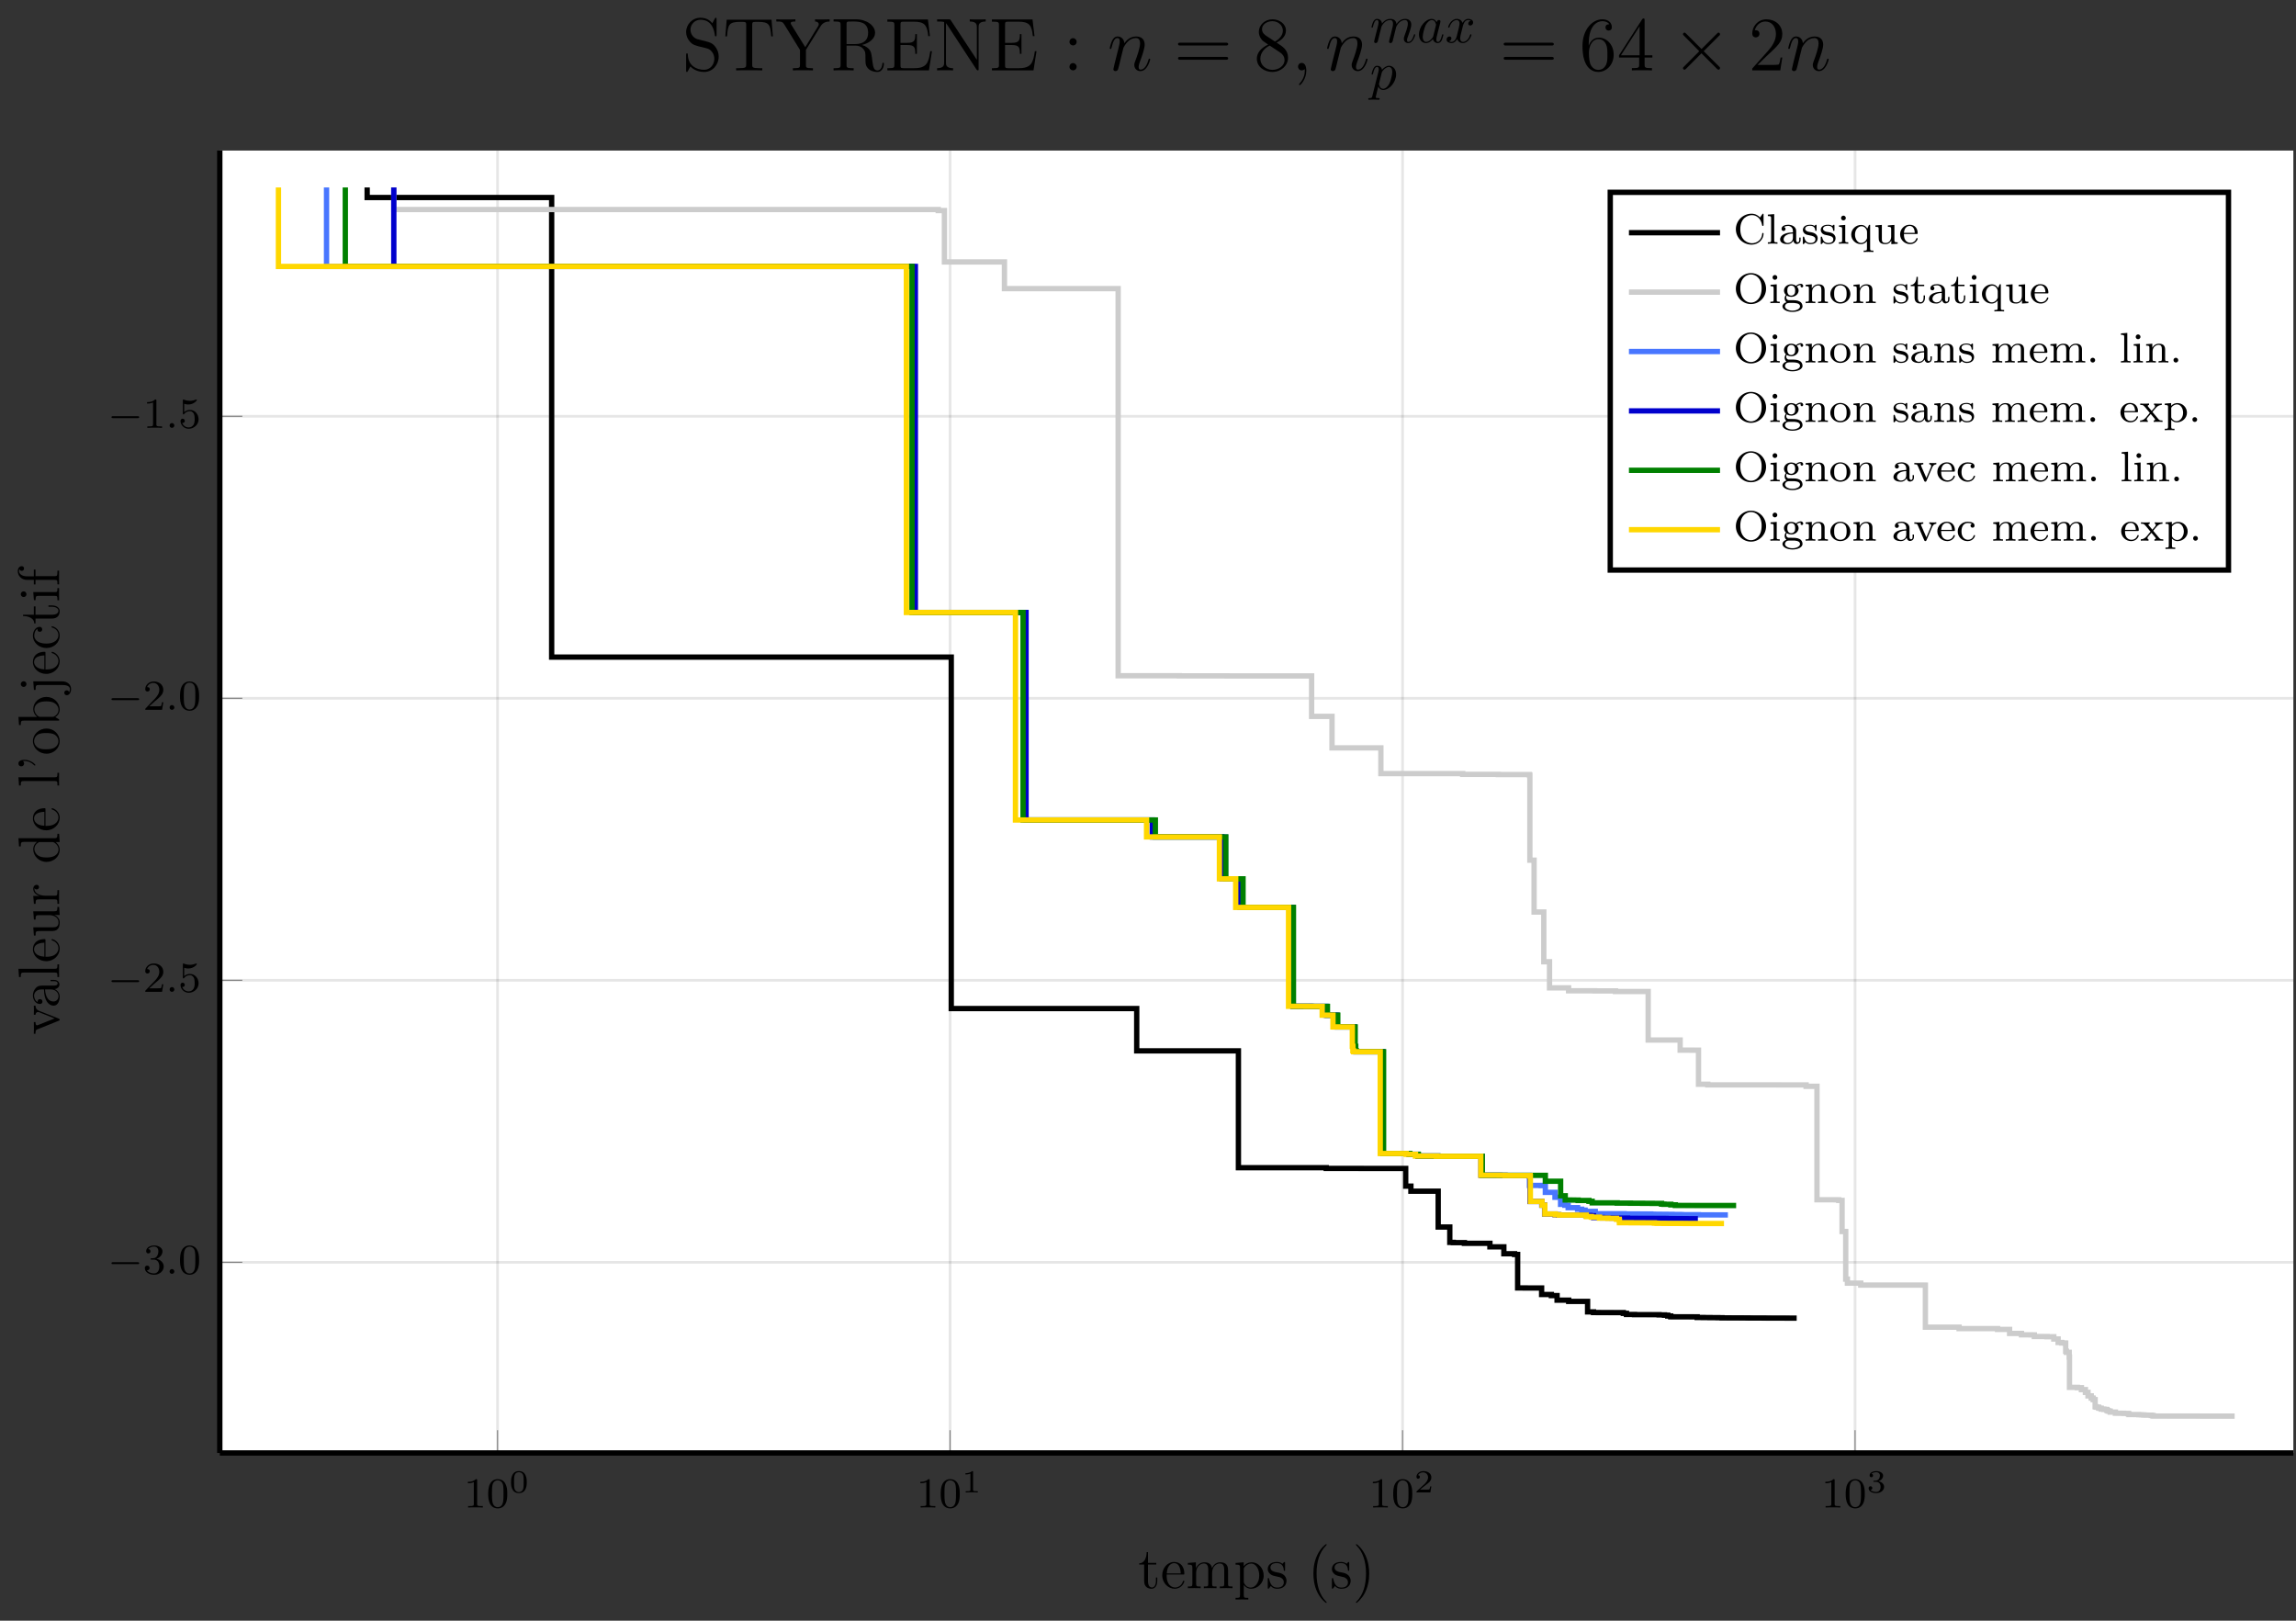 <?xml version="1.0" encoding="UTF-8"?>
<svg xmlns="http://www.w3.org/2000/svg" xmlns:xlink="http://www.w3.org/1999/xlink" width="428.705pt" height="302.606pt" viewBox="0 0 428.705 302.606" version="1.1">
<rect x="0" y="0" width="428.705" height="302.606" fill="#333333" stroke="none"/>
<defs>
<g>
<symbol overflow="visible" id="glyph-1582152674717064-0-0">
<path style="stroke:none;" d=""/>
</symbol>
<symbol overflow="visible" id="glyph-1582152674717064-0-1">
<path style="stroke:none;" d="M 2.5 -5.078 C 2.5 -5.297 2.484 -5.297 2.266 -5.297 C 1.938 -4.984 1.516 -4.797 0.766 -4.797 L 0.766 -4.531 C 0.984 -4.531 1.406 -4.531 1.875 -4.734 L 1.875 -0.656 C 1.875 -0.359 1.844 -0.266 1.094 -0.266 L 0.812 -0.266 L 0.812 0 C 1.141 -0.031 1.828 -0.031 2.188 -0.031 C 2.547 -0.031 3.234 -0.031 3.562 0 L 3.562 -0.266 L 3.281 -0.266 C 2.531 -0.266 2.5 -0.359 2.5 -0.656 Z M 2.5 -5.078 "/>
</symbol>
<symbol overflow="visible" id="glyph-1582152674717064-0-2">
<path style="stroke:none;" d="M 3.891 -2.547 C 3.891 -3.391 3.812 -3.906 3.547 -4.422 C 3.203 -5.125 2.547 -5.297 2.109 -5.297 C 1.109 -5.297 0.734 -4.547 0.625 -4.328 C 0.344 -3.75 0.328 -2.953 0.328 -2.547 C 0.328 -2.016 0.344 -1.219 0.734 -0.578 C 1.094 0.016 1.688 0.172 2.109 0.172 C 2.5 0.172 3.172 0.047 3.578 -0.734 C 3.875 -1.312 3.891 -2.031 3.891 -2.547 Z M 2.109 -0.062 C 1.844 -0.062 1.297 -0.188 1.125 -1.016 C 1.031 -1.469 1.031 -2.219 1.031 -2.641 C 1.031 -3.188 1.031 -3.75 1.125 -4.188 C 1.297 -5 1.906 -5.078 2.109 -5.078 C 2.375 -5.078 2.938 -4.938 3.094 -4.219 C 3.188 -3.781 3.188 -3.172 3.188 -2.641 C 3.188 -2.172 3.188 -1.453 3.094 -1 C 2.922 -0.172 2.375 -0.062 2.109 -0.062 Z M 2.109 -0.062 "/>
</symbol>
<symbol overflow="visible" id="glyph-1582152674717064-0-3">
<path style="stroke:none;" d="M 2.016 -2.656 C 2.641 -2.656 3.047 -2.203 3.047 -1.359 C 3.047 -0.359 2.484 -0.078 2.062 -0.078 C 1.625 -0.078 1.016 -0.234 0.734 -0.656 C 1.031 -0.656 1.234 -0.844 1.234 -1.094 C 1.234 -1.359 1.047 -1.531 0.781 -1.531 C 0.578 -1.531 0.344 -1.406 0.344 -1.078 C 0.344 -0.328 1.156 0.172 2.078 0.172 C 3.125 0.172 3.875 -0.562 3.875 -1.359 C 3.875 -2.031 3.344 -2.625 2.531 -2.812 C 3.156 -3.031 3.641 -3.562 3.641 -4.203 C 3.641 -4.844 2.922 -5.297 2.094 -5.297 C 1.234 -5.297 0.594 -4.844 0.594 -4.234 C 0.594 -3.938 0.781 -3.812 1 -3.812 C 1.25 -3.812 1.406 -3.984 1.406 -4.219 C 1.406 -4.516 1.141 -4.625 0.969 -4.625 C 1.312 -5.062 1.922 -5.094 2.062 -5.094 C 2.266 -5.094 2.875 -5.031 2.875 -4.203 C 2.875 -3.656 2.641 -3.312 2.531 -3.188 C 2.297 -2.938 2.109 -2.922 1.625 -2.891 C 1.469 -2.891 1.406 -2.875 1.406 -2.766 C 1.406 -2.656 1.484 -2.656 1.625 -2.656 Z M 2.016 -2.656 "/>
</symbol>
<symbol overflow="visible" id="glyph-1582152674717064-0-4">
<path style="stroke:none;" d="M 2.25 -1.625 C 2.375 -1.75 2.703 -2.016 2.844 -2.125 C 3.328 -2.578 3.797 -3.016 3.797 -3.734 C 3.797 -4.688 3 -5.297 2.016 -5.297 C 1.047 -5.297 0.422 -4.578 0.422 -3.859 C 0.422 -3.469 0.734 -3.422 0.844 -3.422 C 1.016 -3.422 1.266 -3.531 1.266 -3.844 C 1.266 -4.25 0.859 -4.25 0.766 -4.25 C 1 -4.844 1.531 -5.031 1.922 -5.031 C 2.656 -5.031 3.047 -4.406 3.047 -3.734 C 3.047 -2.906 2.469 -2.297 1.516 -1.344 L 0.516 -0.297 C 0.422 -0.219 0.422 -0.203 0.422 0 L 3.562 0 L 3.797 -1.422 L 3.547 -1.422 C 3.531 -1.266 3.469 -0.875 3.375 -0.719 C 3.328 -0.656 2.719 -0.656 2.594 -0.656 L 1.172 -0.656 Z M 2.25 -1.625 "/>
</symbol>
<symbol overflow="visible" id="glyph-1582152674717064-0-5">
<path style="stroke:none;" d="M 1.109 -4.484 C 1.219 -4.453 1.531 -4.359 1.875 -4.359 C 2.875 -4.359 3.469 -5.062 3.469 -5.188 C 3.469 -5.281 3.422 -5.297 3.375 -5.297 C 3.359 -5.297 3.344 -5.297 3.281 -5.266 C 2.969 -5.141 2.594 -5.047 2.172 -5.047 C 1.703 -5.047 1.312 -5.156 1.062 -5.266 C 0.984 -5.297 0.969 -5.297 0.953 -5.297 C 0.859 -5.297 0.859 -5.219 0.859 -5.062 L 0.859 -2.734 C 0.859 -2.594 0.859 -2.5 0.984 -2.5 C 1.047 -2.5 1.062 -2.531 1.109 -2.594 C 1.203 -2.703 1.5 -3.109 2.188 -3.109 C 2.625 -3.109 2.844 -2.75 2.922 -2.594 C 3.047 -2.312 3.062 -1.938 3.062 -1.641 C 3.062 -1.344 3.062 -0.906 2.844 -0.562 C 2.688 -0.312 2.359 -0.078 1.938 -0.078 C 1.422 -0.078 0.922 -0.391 0.734 -0.922 C 0.75 -0.906 0.812 -0.906 0.812 -0.906 C 1.031 -0.906 1.219 -1.047 1.219 -1.297 C 1.219 -1.594 0.984 -1.703 0.828 -1.703 C 0.672 -1.703 0.422 -1.625 0.422 -1.281 C 0.422 -0.562 1.047 0.172 1.953 0.172 C 2.953 0.172 3.797 -0.609 3.797 -1.594 C 3.797 -2.516 3.125 -3.344 2.188 -3.344 C 1.797 -3.344 1.422 -3.219 1.109 -2.938 Z M 1.109 -4.484 "/>
</symbol>
<symbol overflow="visible" id="glyph-1582152674717064-1-0">
<path style="stroke:none;" d=""/>
</symbol>
<symbol overflow="visible" id="glyph-1582152674717064-1-1">
<path style="stroke:none;" d="M 3.297 -1.906 C 3.297 -2.344 3.297 -3.984 1.828 -3.984 C 0.359 -3.984 0.359 -2.344 0.359 -1.906 C 0.359 -1.484 0.359 0.125 1.828 0.125 C 3.297 0.125 3.297 -1.484 3.297 -1.906 Z M 1.828 -0.062 C 1.578 -0.062 1.172 -0.188 1.016 -0.688 C 0.922 -1.031 0.922 -1.609 0.922 -1.984 C 0.922 -2.391 0.922 -2.844 1.016 -3.172 C 1.156 -3.703 1.609 -3.781 1.828 -3.781 C 2.094 -3.781 2.5 -3.656 2.625 -3.203 C 2.719 -2.891 2.719 -2.453 2.719 -1.984 C 2.719 -1.609 2.719 -1 2.625 -0.672 C 2.453 -0.141 2.016 -0.062 1.828 -0.062 Z M 1.828 -0.062 "/>
</symbol>
<symbol overflow="visible" id="glyph-1582152674717064-1-2">
<path style="stroke:none;" d="M 2.141 -3.797 C 2.141 -3.984 2.125 -3.984 1.938 -3.984 C 1.547 -3.594 0.938 -3.594 0.719 -3.594 L 0.719 -3.359 C 0.875 -3.359 1.281 -3.359 1.641 -3.531 L 1.641 -0.516 C 1.641 -0.312 1.641 -0.234 1.016 -0.234 L 0.766 -0.234 L 0.766 0 C 1.094 -0.031 1.562 -0.031 1.891 -0.031 C 2.219 -0.031 2.688 -0.031 3.016 0 L 3.016 -0.234 L 2.766 -0.234 C 2.141 -0.234 2.141 -0.312 2.141 -0.516 Z M 2.141 -3.797 "/>
</symbol>
<symbol overflow="visible" id="glyph-1582152674717064-1-3">
<path style="stroke:none;" d="M 3.219 -1.125 L 3 -1.125 C 2.984 -1.031 2.922 -0.641 2.844 -0.578 C 2.797 -0.531 2.312 -0.531 2.219 -0.531 L 1.109 -0.531 L 1.875 -1.156 C 2.078 -1.328 2.609 -1.703 2.797 -1.891 C 2.969 -2.062 3.219 -2.375 3.219 -2.797 C 3.219 -3.547 2.547 -3.984 1.734 -3.984 C 0.969 -3.984 0.438 -3.469 0.438 -2.906 C 0.438 -2.609 0.688 -2.562 0.75 -2.562 C 0.906 -2.562 1.078 -2.672 1.078 -2.891 C 1.078 -3.016 1 -3.219 0.734 -3.219 C 0.875 -3.516 1.234 -3.75 1.656 -3.75 C 2.281 -3.75 2.609 -3.281 2.609 -2.797 C 2.609 -2.375 2.328 -1.938 1.922 -1.547 L 0.5 -0.25 C 0.438 -0.188 0.438 -0.188 0.438 0 L 3.031 0 Z M 3.219 -1.125 "/>
</symbol>
<symbol overflow="visible" id="glyph-1582152674717064-1-4">
<path style="stroke:none;" d="M 1.766 -1.984 C 2.266 -1.984 2.609 -1.641 2.609 -1.031 C 2.609 -0.375 2.219 -0.094 1.781 -0.094 C 1.609 -0.094 1 -0.125 0.734 -0.469 C 0.969 -0.5 1.062 -0.656 1.062 -0.812 C 1.062 -1.016 0.922 -1.156 0.719 -1.156 C 0.562 -1.156 0.375 -1.047 0.375 -0.797 C 0.375 -0.203 1.031 0.125 1.797 0.125 C 2.688 0.125 3.266 -0.438 3.266 -1.031 C 3.266 -1.469 2.938 -1.938 2.219 -2.109 C 2.703 -2.266 3.078 -2.656 3.078 -3.141 C 3.078 -3.625 2.516 -3.984 1.797 -3.984 C 1.094 -3.984 0.562 -3.656 0.562 -3.172 C 0.562 -2.906 0.766 -2.844 0.891 -2.844 C 1.047 -2.844 1.203 -2.938 1.203 -3.156 C 1.203 -3.344 1.078 -3.453 0.906 -3.469 C 1.188 -3.781 1.734 -3.781 1.797 -3.781 C 2.094 -3.781 2.484 -3.641 2.484 -3.141 C 2.484 -2.812 2.297 -2.234 1.688 -2.203 C 1.578 -2.203 1.422 -2.188 1.375 -2.188 C 1.312 -2.172 1.25 -2.172 1.25 -2.078 C 1.25 -1.984 1.312 -1.984 1.406 -1.984 Z M 1.766 -1.984 "/>
</symbol>
<symbol overflow="visible" id="glyph-1582152674717064-2-0">
<path style="stroke:none;" d=""/>
</symbol>
<symbol overflow="visible" id="glyph-1582152674717064-2-1">
<path style="stroke:none;" d="M 5.562 -1.812 C 5.703 -1.812 5.875 -1.812 5.875 -1.984 C 5.875 -2.172 5.703 -2.172 5.562 -2.172 L 1 -2.172 C 0.875 -2.172 0.703 -2.172 0.703 -1.984 C 0.703 -1.812 0.875 -1.812 1 -1.812 Z M 5.562 -1.812 "/>
</symbol>
<symbol overflow="visible" id="glyph-1582152674717064-3-0">
<path style="stroke:none;" d=""/>
</symbol>
<symbol overflow="visible" id="glyph-1582152674717064-3-1">
<path style="stroke:none;" d="M 1.625 -0.438 C 1.625 -0.703 1.391 -0.891 1.172 -0.891 C 0.922 -0.891 0.734 -0.672 0.734 -0.453 C 0.734 -0.172 0.953 0 1.172 0 C 1.422 0 1.625 -0.203 1.625 -0.438 Z M 1.625 -0.438 "/>
</symbol>
<symbol overflow="visible" id="glyph-1582152674717064-4-0">
<path style="stroke:none;" d=""/>
</symbol>
<symbol overflow="visible" id="glyph-1582152674717064-4-1">
<path style="stroke:none;" d="M 3.578 -1.359 L 3.578 -1.984 L 3.328 -1.984 L 3.328 -1.375 C 3.328 -0.594 3.016 -0.125 2.578 -0.125 C 1.844 -0.125 1.844 -1.156 1.844 -1.344 L 1.844 -4.406 L 3.391 -4.406 L 3.391 -4.719 L 1.844 -4.719 L 1.844 -6.734 L 1.594 -6.734 C 1.594 -5.703 1.188 -4.656 0.203 -4.625 L 0.203 -4.406 L 1.125 -4.406 L 1.125 -1.359 C 1.125 -0.141 1.938 0.109 2.516 0.109 C 3.203 0.109 3.578 -0.562 3.578 -1.359 Z M 3.578 -1.359 "/>
</symbol>
<symbol overflow="visible" id="glyph-1582152674717064-4-2">
<path style="stroke:none;" d="M 4.453 -1.297 C 4.453 -1.375 4.406 -1.406 4.344 -1.406 C 4.25 -1.406 4.234 -1.359 4.203 -1.297 C 3.922 -0.391 3.188 -0.125 2.734 -0.125 C 2.266 -0.125 1.156 -0.438 1.156 -2.328 L 1.156 -2.547 L 4.188 -2.547 C 4.438 -2.547 4.453 -2.547 4.453 -2.75 C 4.453 -3.859 3.859 -4.891 2.547 -4.891 C 1.297 -4.891 0.328 -3.75 0.328 -2.406 C 0.328 -0.953 1.453 0.109 2.656 0.109 C 3.969 0.109 4.453 -1.078 4.453 -1.297 Z M 3.781 -2.75 L 1.172 -2.75 C 1.266 -4.469 2.219 -4.672 2.531 -4.672 C 3.703 -4.672 3.766 -3.125 3.781 -2.75 Z M 3.781 -2.75 "/>
</symbol>
<symbol overflow="visible" id="glyph-1582152674717064-4-3">
<path style="stroke:none;" d="M 8.688 0 L 8.688 -0.312 C 8.141 -0.312 7.859 -0.312 7.859 -0.641 L 7.859 -2.656 C 7.859 -3.688 7.859 -3.984 7.594 -4.344 C 7.281 -4.766 6.766 -4.828 6.391 -4.828 C 5.484 -4.828 5.031 -4.172 4.859 -3.75 C 4.703 -4.594 4.109 -4.828 3.422 -4.828 C 2.359 -4.828 1.938 -3.922 1.844 -3.703 L 1.844 -4.828 L 0.344 -4.703 L 0.344 -4.391 C 1.094 -4.391 1.188 -4.312 1.188 -3.781 L 1.188 -0.812 C 1.188 -0.312 1.062 -0.312 0.344 -0.312 L 0.344 0 C 0.641 -0.016 1.234 -0.016 1.531 -0.016 C 1.844 -0.016 2.438 -0.016 2.734 0 L 2.734 -0.312 C 2.031 -0.312 1.891 -0.312 1.891 -0.812 L 1.891 -2.844 C 1.891 -4 2.656 -4.609 3.328 -4.609 C 4.016 -4.609 4.156 -4.047 4.156 -3.391 L 4.156 -0.812 C 4.156 -0.312 4.047 -0.312 3.328 -0.312 L 3.328 0 C 3.609 -0.016 4.203 -0.016 4.516 -0.016 C 4.828 -0.016 5.422 -0.016 5.703 0 L 5.703 -0.312 C 5 -0.312 4.875 -0.312 4.875 -0.812 L 4.875 -2.844 C 4.875 -4 5.625 -4.609 6.312 -4.609 C 6.984 -4.609 7.141 -4.047 7.141 -3.391 L 7.141 -0.812 C 7.141 -0.312 7.016 -0.312 6.312 -0.312 L 6.312 0 C 6.594 -0.016 7.188 -0.016 7.484 -0.016 C 7.812 -0.016 8.406 -0.016 8.688 0 Z M 8.688 0 "/>
</symbol>
<symbol overflow="visible" id="glyph-1582152674717064-4-4">
<path style="stroke:none;" d="M 5.562 -2.359 C 5.562 -3.75 4.531 -4.828 3.344 -4.828 C 2.375 -4.828 1.859 -4.141 1.828 -4.094 L 1.828 -4.828 L 0.312 -4.703 L 0.312 -4.391 C 1.078 -4.391 1.141 -4.312 1.141 -3.828 L 1.141 1.312 C 1.141 1.812 1.016 1.812 0.312 1.812 L 0.312 2.125 C 0.594 2.109 1.188 2.109 1.484 2.109 C 1.812 2.109 2.406 2.109 2.688 2.125 L 2.688 1.812 C 1.984 1.812 1.844 1.812 1.844 1.312 L 1.844 -0.594 C 2.047 -0.312 2.5 0.109 3.203 0.109 C 4.453 0.109 5.562 -0.953 5.562 -2.359 Z M 4.734 -2.359 C 4.734 -1.062 3.984 -0.109 3.141 -0.109 C 2.797 -0.109 2.484 -0.25 2.266 -0.453 C 2.016 -0.719 1.844 -0.938 1.844 -1.234 L 1.844 -3.5 C 1.844 -3.703 1.844 -3.719 1.969 -3.891 C 2.297 -4.375 2.844 -4.594 3.25 -4.594 C 4.078 -4.594 4.734 -3.594 4.734 -2.359 Z M 4.734 -2.359 "/>
</symbol>
<symbol overflow="visible" id="glyph-1582152674717064-4-5">
<path style="stroke:none;" d="M 3.859 -1.391 C 3.859 -1.984 3.5 -2.328 3.391 -2.438 C 3 -2.766 2.703 -2.844 1.984 -2.969 C 1.656 -3.031 0.859 -3.188 0.859 -3.844 C 0.859 -4.188 1.078 -4.688 2.062 -4.688 C 3.266 -4.688 3.328 -3.672 3.359 -3.328 C 3.359 -3.234 3.438 -3.234 3.469 -3.234 C 3.594 -3.234 3.594 -3.297 3.594 -3.5 L 3.594 -4.641 C 3.594 -4.828 3.594 -4.891 3.484 -4.891 C 3.391 -4.891 3.188 -4.641 3.109 -4.547 C 2.766 -4.812 2.438 -4.891 2.078 -4.891 C 0.75 -4.891 0.359 -4.156 0.359 -3.562 C 0.359 -3.438 0.359 -3.062 0.781 -2.672 C 1.125 -2.359 1.5 -2.297 2 -2.188 C 2.609 -2.062 2.75 -2.031 3.016 -1.812 C 3.219 -1.656 3.359 -1.406 3.359 -1.109 C 3.359 -0.641 3.094 -0.109 2.125 -0.109 C 1.406 -0.109 0.875 -0.531 0.641 -1.625 C 0.594 -1.812 0.578 -1.844 0.578 -1.844 C 0.562 -1.891 0.516 -1.891 0.484 -1.891 C 0.359 -1.891 0.359 -1.828 0.359 -1.625 L 0.359 -0.141 C 0.359 0.062 0.359 0.109 0.469 0.109 C 0.531 0.109 0.531 0.094 0.719 -0.125 C 0.781 -0.203 0.781 -0.234 0.938 -0.406 C 1.359 0.109 1.953 0.109 2.141 0.109 C 3.281 0.109 3.859 -0.531 3.859 -1.391 Z M 3.859 -1.391 "/>
</symbol>
<symbol overflow="visible" id="glyph-1582152674717064-4-6">
<path style="stroke:none;" d="M 3.562 2.656 C 3.562 2.625 3.562 2.609 3.375 2.422 C 2.281 1.312 1.672 -0.5 1.672 -2.734 C 1.672 -4.859 2.172 -6.688 3.453 -7.969 C 3.562 -8.078 3.562 -8.094 3.562 -8.125 C 3.562 -8.188 3.5 -8.219 3.469 -8.219 C 3.312 -8.219 2.422 -7.422 1.891 -6.359 C 1.328 -5.25 1.078 -4.078 1.078 -2.734 C 1.078 -1.75 1.234 -0.453 1.797 0.719 C 2.438 2.031 3.344 2.75 3.469 2.75 C 3.5 2.75 3.562 2.734 3.562 2.656 Z M 3.562 2.656 "/>
</symbol>
<symbol overflow="visible" id="glyph-1582152674717064-4-7">
<path style="stroke:none;" d="M 3.094 -2.734 C 3.094 -3.562 2.984 -4.922 2.359 -6.188 C 1.719 -7.5 0.828 -8.219 0.703 -8.219 C 0.656 -8.219 0.609 -8.188 0.609 -8.125 C 0.609 -8.094 0.609 -8.078 0.781 -7.891 C 1.891 -6.781 2.5 -4.969 2.5 -2.734 C 2.5 -0.609 1.984 1.219 0.719 2.516 C 0.609 2.609 0.609 2.625 0.609 2.656 C 0.609 2.734 0.656 2.75 0.703 2.75 C 0.844 2.75 1.734 1.953 2.281 0.891 C 2.844 -0.234 3.094 -1.406 3.094 -2.734 Z M 3.094 -2.734 "/>
</symbol>
<symbol overflow="visible" id="glyph-1582152674717064-5-0">
<path style="stroke:none;" d=""/>
</symbol>
<symbol overflow="visible" id="glyph-1582152674717064-5-1">
<path style="stroke:none;" d="M -4.406 -5.453 L -4.719 -5.453 C -4.703 -5.141 -4.703 -4.984 -4.703 -4.641 L -4.719 -3.75 L -4.406 -3.75 C -4.375 -4.203 -4.047 -4.266 -3.938 -4.266 C -3.828 -4.266 -3.781 -4.234 -3.641 -4.188 L -0.828 -3.062 L -3.906 -1.844 C -4.062 -1.781 -4.062 -1.781 -4.125 -1.781 C -4.406 -1.781 -4.406 -2.188 -4.406 -2.391 L -4.719 -2.391 C -4.703 -2.109 -4.703 -1.547 -4.703 -1.25 L -4.719 -0.203 L -4.406 -0.203 C -4.406 -0.812 -4.359 -0.922 -4.016 -1.047 L -0.094 -2.625 C 0.062 -2.672 0.109 -2.688 0.109 -2.828 C 0.109 -2.906 0.094 -2.969 -0.094 -3.047 L -3.688 -4.469 C -3.922 -4.562 -4.391 -4.75 -4.406 -5.453 Z M -4.406 -5.453 "/>
</symbol>
<symbol overflow="visible" id="glyph-1582152674717064-5-2">
<path style="stroke:none;" d="M -0.969 -5.188 L -1.594 -5.188 L -1.594 -4.953 L -0.969 -4.953 C -0.344 -4.953 -0.266 -4.688 -0.266 -4.531 C -0.266 -4.125 -0.844 -4.125 -1 -4.125 L -2.922 -4.125 C -3.516 -4.125 -3.953 -4.125 -4.375 -3.641 C -4.734 -3.25 -4.891 -2.766 -4.891 -2.281 C -4.891 -1.375 -4.297 -0.688 -3.578 -0.688 C -3.266 -0.688 -3.109 -0.891 -3.109 -1.156 C -3.109 -1.406 -3.297 -1.594 -3.562 -1.594 C -4.016 -1.594 -4.016 -1.203 -4.016 -1.047 C -4.469 -1.297 -4.672 -1.812 -4.672 -2.25 C -4.672 -2.766 -4.25 -3.406 -3.266 -3.406 L -2.828 -3.406 C -2.797 -1.203 -1.875 -0.375 -1.031 -0.375 C -0.172 -0.375 0.109 -1.375 0.109 -2.047 C 0.109 -2.766 -0.328 -3.266 -0.859 -3.469 C -0.344 -3.516 0.062 -3.859 0.062 -4.328 C 0.062 -4.562 -0.094 -5.188 -0.969 -5.188 Z M -1.547 -3.406 C -0.469 -3.406 -0.109 -2.609 -0.109 -2.141 C -0.109 -1.594 -0.5 -1.156 -1.031 -1.156 C -2.469 -1.156 -2.609 -3.016 -2.625 -3.406 Z M -1.547 -3.406 "/>
</symbol>
<symbol overflow="visible" id="glyph-1582152674717064-5-3">
<path style="stroke:none;" d="M 0 -2.719 L -0.312 -2.719 C -0.312 -2.016 -0.312 -1.891 -0.812 -1.891 L -7.594 -1.891 L -7.484 -0.359 L -7.156 -0.359 C -7.156 -1.109 -7.094 -1.188 -6.547 -1.188 L -0.812 -1.188 C -0.312 -1.188 -0.312 -1.078 -0.312 -0.359 L 0 -0.359 C -0.016 -0.672 -0.016 -1.203 -0.016 -1.531 C -0.016 -1.859 -0.016 -2.406 0 -2.719 Z M 0 -2.719 "/>
</symbol>
<symbol overflow="visible" id="glyph-1582152674717064-5-4">
<path style="stroke:none;" d="M -1.297 -4.453 C -1.375 -4.453 -1.406 -4.406 -1.406 -4.344 C -1.406 -4.25 -1.359 -4.234 -1.297 -4.203 C -0.391 -3.922 -0.125 -3.188 -0.125 -2.734 C -0.125 -2.266 -0.438 -1.156 -2.328 -1.156 L -2.547 -1.156 L -2.547 -4.188 C -2.547 -4.438 -2.547 -4.453 -2.75 -4.453 C -3.859 -4.453 -4.891 -3.859 -4.891 -2.547 C -4.891 -1.297 -3.75 -0.328 -2.406 -0.328 C -0.953 -0.328 0.109 -1.453 0.109 -2.656 C 0.109 -3.969 -1.078 -4.453 -1.297 -4.453 Z M -2.75 -3.781 L -2.75 -1.172 C -4.469 -1.266 -4.672 -2.219 -4.672 -2.531 C -4.672 -3.703 -3.125 -3.766 -2.75 -3.781 Z M -2.75 -3.781 "/>
</symbol>
<symbol overflow="visible" id="glyph-1582152674717064-5-5">
<path style="stroke:none;" d="M 0 -5.703 L -0.312 -5.703 C -0.312 -4.969 -0.391 -4.875 -0.938 -4.875 L -4.828 -4.875 L -4.703 -3.328 L -4.391 -3.328 C -4.391 -4.078 -4.312 -4.156 -3.781 -4.156 L -1.812 -4.156 C -0.891 -4.156 -0.109 -3.672 -0.109 -2.844 C -0.109 -1.953 -0.625 -1.891 -1.203 -1.891 L -4.828 -1.891 L -4.703 -0.344 L -4.391 -0.344 C -4.391 -1.188 -4.359 -1.188 -3.391 -1.188 L -1.734 -1.188 C -1.062 -1.188 -0.672 -1.188 -0.312 -1.516 C -0.016 -1.781 0.109 -2.219 0.109 -2.781 C 0.109 -2.969 0.109 -3.312 -0.203 -3.688 C -0.453 -4.016 -0.875 -4.188 -0.875 -4.188 L 0.109 -4.188 Z M 0 -5.703 "/>
</symbol>
<symbol overflow="visible" id="glyph-1582152674717064-5-6">
<path style="stroke:none;" d="M -4.188 -3.859 C -4.531 -3.859 -4.828 -3.578 -4.828 -3.094 C -4.828 -2.172 -3.828 -1.844 -3.609 -1.781 L -4.828 -1.781 L -4.703 -0.312 L -4.391 -0.312 C -4.391 -1.047 -4.312 -1.141 -3.781 -1.141 L -0.812 -1.141 C -0.312 -1.141 -0.312 -1.016 -0.312 -0.312 L 0 -0.312 C -0.016 -0.609 -0.016 -1.219 -0.016 -1.547 C -0.016 -1.844 -0.016 -2.625 0 -2.875 L -0.312 -2.875 L -0.312 -2.656 C -0.312 -1.844 -0.438 -1.828 -0.828 -1.828 L -2.547 -1.828 C -3.609 -1.828 -4.609 -2.266 -4.609 -3.109 C -4.609 -3.203 -4.609 -3.219 -4.594 -3.266 C -4.562 -3.172 -4.484 -3 -4.188 -3 C -3.875 -3 -3.75 -3.25 -3.75 -3.422 C -3.75 -3.641 -3.906 -3.859 -4.188 -3.859 Z M -4.188 -3.859 "/>
</symbol>
<symbol overflow="visible" id="glyph-1582152674717064-5-7">
<path style="stroke:none;" d="M 0 -5.641 L -0.312 -5.641 C -0.312 -4.891 -0.391 -4.812 -0.938 -4.812 L -7.594 -4.812 L -7.484 -3.281 L -7.156 -3.281 C -7.156 -4.031 -7.094 -4.125 -6.547 -4.125 L -4.125 -4.125 C -4.453 -3.891 -4.828 -3.422 -4.828 -2.75 C -4.828 -1.484 -3.75 -0.391 -2.359 -0.391 C -0.969 -0.391 0.109 -1.422 0.109 -2.625 C 0.109 -3.469 -0.438 -3.938 -0.641 -4.094 L 0.109 -4.094 Z M -1.281 -4.094 C -1.078 -4.094 -1.047 -4.094 -0.812 -3.938 C -0.422 -3.688 -0.109 -3.234 -0.109 -2.688 C -0.109 -2.406 -0.219 -1.219 -2.344 -1.219 C -3.125 -1.219 -3.578 -1.344 -3.938 -1.594 C -4.266 -1.812 -4.609 -2.25 -4.609 -2.797 C -4.609 -3.469 -4.125 -3.859 -3.938 -3.969 C -3.75 -4.094 -3.734 -4.094 -3.531 -4.094 Z M -1.281 -4.094 "/>
</symbol>
<symbol overflow="visible" id="glyph-1582152674717064-5-8">
<path style="stroke:none;" d="M -6.484 -2.172 C -7.156 -2.172 -7.594 -1.922 -7.594 -1.484 C -7.594 -1.156 -7.359 -0.953 -7.078 -0.953 C -6.781 -0.953 -6.531 -1.156 -6.531 -1.484 C -6.531 -1.781 -6.766 -1.922 -6.766 -1.922 C -6.688 -1.938 -6.625 -1.953 -6.484 -1.953 C -6.328 -1.953 -5.438 -1.953 -4.688 -1.188 C -4.594 -1.094 -4.562 -1.094 -4.531 -1.094 C -4.484 -1.094 -4.422 -1.156 -4.422 -1.203 C -4.422 -1.297 -5.234 -2.172 -6.484 -2.172 Z M -6.484 -2.172 "/>
</symbol>
<symbol overflow="visible" id="glyph-1582152674717064-5-9">
<path style="stroke:none;" d="M -2.344 -5.031 C -3.75 -5.031 -4.891 -3.953 -4.891 -2.688 C -4.891 -1.375 -3.719 -0.328 -2.344 -0.328 C -0.938 -0.328 0.109 -1.422 0.109 -2.672 C 0.109 -3.969 -0.969 -5.031 -2.344 -5.031 Z M -2.438 -4.188 C -2.062 -4.188 -1.375 -4.188 -0.859 -3.906 C -0.344 -3.609 -0.125 -3.094 -0.125 -2.688 C -0.125 -2.281 -0.312 -1.781 -0.844 -1.469 C -1.344 -1.172 -1.984 -1.156 -2.438 -1.156 C -2.859 -1.156 -3.531 -1.156 -4.016 -1.5 C -4.484 -1.812 -4.672 -2.297 -4.672 -2.672 C -4.672 -3.094 -4.469 -3.562 -4.047 -3.859 C -3.531 -4.188 -2.844 -4.188 -2.438 -4.188 Z M -2.438 -4.188 "/>
</symbol>
<symbol overflow="visible" id="glyph-1582152674717064-5-10">
<path style="stroke:none;" d="M -2.359 -5.562 C -3.75 -5.562 -4.828 -4.531 -4.828 -3.312 C -4.828 -2.719 -4.562 -2.203 -4.094 -1.828 L -7.594 -1.828 L -7.484 -0.312 L -7.156 -0.312 C -7.156 -1.047 -7.094 -1.141 -6.547 -1.141 L 0 -1.141 L 0 -1.375 L -0.719 -1.781 C -0.312 -2.031 0.109 -2.5 0.109 -3.203 C 0.109 -4.453 -0.953 -5.562 -2.359 -5.562 Z M -2.375 -4.734 C -1.641 -4.734 -1.188 -4.625 -0.781 -4.359 C -0.453 -4.141 -0.109 -3.703 -0.109 -3.156 C -0.109 -2.562 -0.5 -2.172 -0.781 -2 C -1.016 -1.844 -1.062 -1.844 -1.25 -1.844 L -3.5 -1.844 C -3.703 -1.844 -3.719 -1.844 -3.906 -1.969 C -4.297 -2.234 -4.609 -2.719 -4.609 -3.25 C -4.609 -3.578 -4.484 -4.734 -2.375 -4.734 Z M -2.375 -4.734 "/>
</symbol>
<symbol overflow="visible" id="glyph-1582152674717064-5-11">
<path style="stroke:none;" d="M 0.562 -2.219 L -4.828 -2.219 L -4.703 -0.609 L -4.391 -0.609 C -4.391 -1.438 -4.312 -1.531 -3.781 -1.531 L 0.609 -1.531 C 1.203 -1.531 2.016 -1.406 2.016 -0.781 C 2.016 -0.781 2.016 -0.422 1.859 -0.172 C 1.812 -0.453 1.594 -0.531 1.406 -0.531 C 1.156 -0.531 0.969 -0.344 0.969 -0.094 C 0.969 0.188 1.156 0.375 1.422 0.375 C 1.953 0.375 2.234 -0.219 2.234 -0.781 C 2.234 -1.578 1.562 -2.219 0.562 -2.219 Z M -6.609 -2.234 C -6.938 -2.234 -7.156 -1.969 -7.156 -1.703 C -7.156 -1.406 -6.906 -1.172 -6.609 -1.172 C -6.328 -1.172 -6.094 -1.406 -6.094 -1.703 C -6.094 -2.031 -6.359 -2.234 -6.609 -2.234 Z M -6.609 -2.234 "/>
</symbol>
<symbol overflow="visible" id="glyph-1582152674717064-5-12">
<path style="stroke:none;" d="M -1.297 -4.453 C -1.406 -4.453 -1.406 -4.375 -1.406 -4.344 C -1.406 -4.234 -1.375 -4.234 -1.234 -4.188 C -0.453 -3.953 -0.125 -3.359 -0.125 -2.766 C -0.125 -2.109 -0.719 -1.219 -2.375 -1.219 C -4.188 -1.219 -4.641 -2.141 -4.641 -2.688 C -4.641 -3.109 -4.484 -3.719 -4.047 -3.969 C -4.047 -3.828 -4.047 -3.422 -3.609 -3.422 C -3.344 -3.422 -3.156 -3.609 -3.156 -3.875 C -3.156 -4.125 -3.312 -4.344 -3.625 -4.344 C -4.359 -4.344 -4.891 -3.578 -4.891 -2.688 C -4.891 -1.406 -3.75 -0.391 -2.359 -0.391 C -0.969 -0.391 0.109 -1.438 0.109 -2.672 C 0.109 -4.125 -1.203 -4.453 -1.297 -4.453 Z M -1.297 -4.453 "/>
</symbol>
<symbol overflow="visible" id="glyph-1582152674717064-5-13">
<path style="stroke:none;" d="M -1.359 -3.578 L -1.984 -3.578 L -1.984 -3.328 L -1.375 -3.328 C -0.594 -3.328 -0.125 -3.016 -0.125 -2.578 C -0.125 -1.844 -1.156 -1.844 -1.344 -1.844 L -4.406 -1.844 L -4.406 -3.391 L -4.719 -3.391 L -4.719 -1.844 L -6.734 -1.844 L -6.734 -1.594 C -5.703 -1.594 -4.656 -1.188 -4.625 -0.203 L -4.406 -0.203 L -4.406 -1.125 L -1.359 -1.125 C -0.141 -1.125 0.109 -1.938 0.109 -2.516 C 0.109 -3.203 -0.562 -3.578 -1.359 -3.578 Z M -1.359 -3.578 "/>
</symbol>
<symbol overflow="visible" id="glyph-1582152674717064-5-14">
<path style="stroke:none;" d="M 0 -2.641 L -0.312 -2.641 C -0.312 -1.922 -0.375 -1.891 -0.797 -1.891 L -4.828 -1.891 L -4.703 -0.391 L -4.391 -0.391 C -4.391 -1.094 -4.328 -1.188 -3.797 -1.188 L -0.812 -1.188 C -0.312 -1.188 -0.312 -1.078 -0.312 -0.359 L 0 -0.359 C -0.016 -0.672 -0.016 -1.188 -0.016 -1.516 C -0.016 -1.625 -0.016 -2.266 0 -2.641 Z M -6.609 -2.031 C -6.938 -2.031 -7.156 -1.766 -7.156 -1.5 C -7.156 -1.188 -6.906 -0.969 -6.609 -0.969 C -6.328 -0.969 -6.094 -1.203 -6.094 -1.484 C -6.094 -1.812 -6.359 -2.031 -6.609 -2.031 Z M -6.609 -2.031 "/>
</symbol>
<symbol overflow="visible" id="glyph-1582152674717064-5-15">
<path style="stroke:none;" d="M -6.984 -3.75 C -7.391 -3.75 -7.719 -3.359 -7.719 -2.828 C -7.719 -2.062 -7.125 -1.188 -6 -1.188 L -4.719 -1.188 L -4.719 -0.344 L -4.406 -0.344 L -4.406 -1.188 L -0.812 -1.188 C -0.312 -1.188 -0.312 -1.078 -0.312 -0.359 L 0 -0.359 C -0.016 -0.672 -0.016 -1.266 -0.016 -1.594 C -0.016 -1.891 -0.016 -2.672 0 -2.922 L -0.312 -2.922 L -0.312 -2.703 C -0.312 -1.906 -0.438 -1.891 -0.828 -1.891 L -4.406 -1.891 L -4.406 -3.125 L -4.719 -3.125 L -4.719 -1.859 L -6 -1.859 C -6.984 -1.859 -7.484 -2.359 -7.484 -2.812 C -7.484 -2.906 -7.469 -3.062 -7.406 -3.203 C -7.391 -3.156 -7.297 -2.875 -6.984 -2.875 C -6.719 -2.875 -6.547 -3.062 -6.547 -3.312 C -6.547 -3.578 -6.719 -3.75 -6.984 -3.75 Z M -6.984 -3.75 "/>
</symbol>
<symbol overflow="visible" id="glyph-1582152674717064-6-0">
<path style="stroke:none;" d=""/>
</symbol>
<symbol overflow="visible" id="glyph-1582152674717064-6-1">
<path style="stroke:none;" d="M 6.828 -2.562 C 6.828 -3.422 6.5 -4.047 6.125 -4.5 C 5.609 -5.141 4.984 -5.281 4.438 -5.422 L 2.906 -5.812 C 2.188 -6 1.562 -6.703 1.562 -7.594 C 1.562 -8.562 2.344 -9.453 3.438 -9.453 C 5.719 -9.453 6.031 -7.188 6.109 -6.578 C 6.141 -6.422 6.141 -6.359 6.281 -6.359 C 6.438 -6.359 6.438 -6.438 6.438 -6.688 L 6.438 -9.5 C 6.438 -9.75 6.438 -9.828 6.297 -9.828 C 6.25 -9.828 6.188 -9.828 6.094 -9.641 L 5.641 -8.797 C 4.969 -9.656 4.047 -9.828 3.438 -9.828 C 1.891 -9.828 0.75 -8.578 0.75 -7.156 C 0.75 -6.484 0.984 -5.875 1.5 -5.312 C 2 -4.766 2.484 -4.641 3.469 -4.391 C 3.969 -4.281 4.734 -4.094 4.922 -4 C 5.578 -3.688 6.016 -2.938 6.016 -2.156 C 6.016 -1.109 5.281 -0.109 4.109 -0.109 C 3.484 -0.109 2.625 -0.266 1.938 -0.859 C 1.125 -1.594 1.078 -2.594 1.062 -3.062 C 1.047 -3.172 0.906 -3.172 0.906 -3.172 C 0.75 -3.172 0.75 -3.094 0.75 -2.844 L 0.75 -0.031 C 0.75 0.219 0.75 0.297 0.891 0.297 C 0.984 0.297 0.984 0.266 1.094 0.094 L 1.547 -0.734 C 2.047 -0.188 2.938 0.297 4.125 0.297 C 5.688 0.297 6.828 -1.031 6.828 -2.562 Z M 6.828 -2.562 "/>
</symbol>
<symbol overflow="visible" id="glyph-1582152674717064-6-2">
<path style="stroke:none;" d="M 9.359 -6.344 L 9.109 -9.453 L 0.734 -9.453 L 0.484 -6.344 L 0.797 -6.344 C 0.984 -8.547 1.109 -9.062 3.328 -9.062 C 3.578 -9.062 3.969 -9.062 4.078 -9.031 C 4.359 -8.984 4.375 -8.812 4.375 -8.5 L 4.375 -1.078 C 4.375 -0.594 4.375 -0.406 3 -0.406 L 2.5 -0.406 L 2.5 0 C 2.938 -0.031 4.375 -0.031 4.922 -0.031 C 5.469 -0.031 6.922 -0.031 7.375 0 L 7.375 -0.406 L 6.859 -0.406 C 5.5 -0.406 5.5 -0.594 5.5 -1.078 L 5.5 -8.5 C 5.5 -8.844 5.531 -8.969 5.75 -9.031 C 5.859 -9.062 6.266 -9.062 6.531 -9.062 C 8.734 -9.062 8.859 -8.547 9.062 -6.344 Z M 9.359 -6.344 "/>
</symbol>
<symbol overflow="visible" id="glyph-1582152674717064-6-3">
<path style="stroke:none;" d="M 10.094 -9.125 L 10.094 -9.531 L 8.797 -9.5 C 8.406 -9.5 7.719 -9.5 7.375 -9.531 L 7.375 -9.125 C 7.766 -9.125 8.062 -8.938 8.062 -8.609 C 8.062 -8.422 8.031 -8.391 7.891 -8.156 L 5.547 -4.328 L 2.938 -8.531 C 2.859 -8.672 2.828 -8.703 2.828 -8.797 C 2.828 -9.078 3.188 -9.125 3.703 -9.125 L 3.703 -9.531 C 3.375 -9.5 2.25 -9.5 1.859 -9.5 C 1.469 -9.5 0.469 -9.5 0.141 -9.531 L 0.141 -9.125 C 1.125 -9.125 1.312 -9.078 1.625 -8.578 L 4.562 -3.812 L 4.562 -1.062 C 4.562 -0.547 4.516 -0.406 3.516 -0.406 L 3.234 -0.406 L 3.234 0 C 3.562 -0.031 4.703 -0.031 5.109 -0.031 C 5.516 -0.031 6.656 -0.031 6.984 0 L 6.984 -0.406 L 6.719 -0.406 C 5.688 -0.406 5.672 -0.547 5.672 -1.031 L 5.672 -3.828 L 8.391 -8.219 C 8.844 -8.953 9.484 -9.125 10.094 -9.125 Z M 10.094 -9.125 "/>
</symbol>
<symbol overflow="visible" id="glyph-1582152674717064-6-4">
<path style="stroke:none;" d="M 10 -1.219 C 10 -1.297 10 -1.422 9.844 -1.422 C 9.719 -1.422 9.719 -1.344 9.703 -1.203 C 9.625 -0.359 9.219 0.016 8.781 0.016 C 8.141 0.016 8 -0.641 7.891 -1.375 L 7.75 -2.422 C 7.641 -3.125 7.594 -3.578 7.172 -4 C 7.016 -4.156 6.656 -4.531 5.891 -4.75 C 7.266 -5.062 8.344 -5.938 8.344 -7.016 C 8.344 -8.375 6.766 -9.531 4.766 -9.531 L 0.594 -9.531 L 0.594 -9.125 L 0.859 -9.125 C 1.875 -9.125 1.906 -8.984 1.906 -8.469 L 1.906 -1.062 C 1.906 -0.547 1.875 -0.406 0.859 -0.406 L 0.594 -0.406 L 0.594 0 C 0.906 -0.031 2.047 -0.031 2.453 -0.031 C 2.859 -0.031 4.016 -0.031 4.344 0 L 4.344 -0.406 L 4.062 -0.406 C 3.062 -0.406 3.016 -0.547 3.016 -1.062 L 3.016 -4.625 L 4.625 -4.625 C 5.172 -4.625 5.688 -4.484 6.062 -4.094 C 6.547 -3.562 6.547 -3.266 6.547 -2.297 C 6.547 -1.203 6.547 -0.844 7.156 -0.234 C 7.375 -0.031 7.953 0.297 8.734 0.297 C 9.828 0.297 10 -0.922 10 -1.219 Z M 7.047 -7.016 C 7.047 -5.797 6.391 -4.906 4.578 -4.906 L 3.016 -4.906 L 3.016 -8.562 C 3.016 -8.891 3.016 -9.062 3.312 -9.109 C 3.438 -9.125 3.844 -9.125 4.125 -9.125 C 5.266 -9.125 7.047 -9.125 7.047 -7.016 Z M 7.047 -7.016 "/>
</symbol>
<symbol overflow="visible" id="glyph-1582152674717064-6-5">
<path style="stroke:none;" d="M 8.906 -3.578 L 8.594 -3.578 C 8.266 -1.391 7.922 -0.406 5.562 -0.406 L 3.672 -0.406 C 3.062 -0.406 3.031 -0.5 3.031 -0.969 L 3.031 -4.734 L 4.297 -4.734 C 5.641 -4.734 5.797 -4.297 5.797 -3.094 L 6.094 -3.094 L 6.094 -6.766 L 5.797 -6.766 C 5.797 -5.562 5.641 -5.141 4.297 -5.141 L 3.031 -5.141 L 3.031 -8.547 C 3.031 -9 3.062 -9.094 3.672 -9.094 L 5.531 -9.094 C 7.578 -9.094 8.016 -8.406 8.219 -6.391 L 8.531 -6.391 L 8.156 -9.5 L 0.578 -9.5 L 0.578 -9.094 L 0.844 -9.094 C 1.859 -9.094 1.891 -8.953 1.891 -8.438 L 1.891 -1.062 C 1.891 -0.547 1.859 -0.406 0.844 -0.406 L 0.578 -0.406 L 0.578 0 L 8.344 0 Z M 8.906 -3.578 "/>
</symbol>
<symbol overflow="visible" id="glyph-1582152674717064-6-6">
<path style="stroke:none;" d="M 9.656 -9.125 L 9.656 -9.531 C 9.297 -9.5 8.547 -9.5 8.156 -9.5 C 7.766 -9.5 7.031 -9.5 6.672 -9.531 L 6.672 -9.125 C 8 -9.125 8 -8.469 8 -8.062 L 8 -1.969 L 3.156 -9.328 C 3.031 -9.516 3.016 -9.531 2.703 -9.531 L 0.578 -9.531 L 0.578 -9.125 C 1.172 -9.125 1.516 -9.125 1.891 -9.031 L 1.891 -1.469 C 1.891 -1.062 1.891 -0.406 0.578 -0.406 L 0.578 0 C 0.938 -0.031 1.672 -0.031 2.062 -0.031 C 2.453 -0.031 3.188 -0.031 3.562 0 L 3.562 -0.406 C 2.234 -0.406 2.234 -1.062 2.234 -1.469 L 2.234 -8.797 C 2.344 -8.688 2.344 -8.672 2.469 -8.5 L 7.906 -0.203 C 8.047 -0.016 8.062 0 8.156 0 C 8.281 0 8.312 -0.062 8.328 -0.078 L 8.328 -8.062 C 8.328 -8.469 8.328 -9.125 9.656 -9.125 Z M 9.656 -9.125 "/>
</symbol>
<symbol overflow="visible" id="glyph-1582152674717064-6-7">
<path style="stroke:none;" d="M 2.562 -5.344 C 2.562 -5.719 2.25 -6.016 1.891 -6.016 C 1.5 -6.016 1.219 -5.688 1.219 -5.344 C 1.219 -4.922 1.562 -4.656 1.891 -4.656 C 2.266 -4.656 2.562 -4.953 2.562 -5.344 Z M 2.562 -0.688 C 2.562 -1.062 2.25 -1.359 1.891 -1.359 C 1.5 -1.359 1.219 -1.031 1.219 -0.688 C 1.219 -0.266 1.562 0 1.891 0 C 2.266 0 2.562 -0.297 2.562 -0.688 Z M 2.562 -0.688 "/>
</symbol>
<symbol overflow="visible" id="glyph-1582152674717064-7-0">
<path style="stroke:none;" d=""/>
</symbol>
<symbol overflow="visible" id="glyph-1582152674717064-7-1">
<path style="stroke:none;" d="M 2.953 -4.203 C 2.984 -4.281 3.344 -5 3.875 -5.469 C 4.25 -5.812 4.734 -6.031 5.297 -6.031 C 5.859 -6.031 6.062 -5.609 6.062 -5.031 C 6.062 -4.219 5.484 -2.578 5.188 -1.812 C 5.062 -1.469 4.984 -1.281 4.984 -1.016 C 4.984 -0.375 5.438 0.141 6.125 0.141 C 7.453 0.141 7.953 -1.969 7.953 -2.047 C 7.953 -2.125 7.906 -2.188 7.812 -2.188 C 7.688 -2.188 7.672 -2.141 7.609 -1.891 C 7.266 -0.719 6.734 -0.141 6.172 -0.141 C 6.031 -0.141 5.797 -0.156 5.797 -0.609 C 5.797 -0.969 5.953 -1.406 6.031 -1.609 C 6.328 -2.391 6.922 -4 6.922 -4.812 C 6.922 -5.688 6.422 -6.328 5.328 -6.328 C 4.062 -6.328 3.391 -5.422 3.125 -5.062 C 3.078 -5.875 2.5 -6.328 1.859 -6.328 C 1.406 -6.328 1.094 -6.047 0.844 -5.562 C 0.594 -5.047 0.391 -4.188 0.391 -4.125 C 0.391 -4.078 0.438 -4 0.547 -4 C 0.656 -4 0.672 -4.016 0.766 -4.344 C 0.984 -5.219 1.25 -6.031 1.828 -6.031 C 2.156 -6.031 2.266 -5.812 2.266 -5.375 C 2.266 -5.062 2.125 -4.5 2.016 -4.062 L 1.625 -2.516 C 1.562 -2.234 1.406 -1.594 1.328 -1.328 C 1.234 -0.969 1.078 -0.281 1.078 -0.219 C 1.078 -0.016 1.234 0.141 1.453 0.141 C 1.625 0.141 1.828 0.062 1.938 -0.156 C 1.969 -0.234 2.094 -0.734 2.172 -1.016 L 2.484 -2.312 Z M 2.953 -4.203 "/>
</symbol>
<symbol overflow="visible" id="glyph-1582152674717064-7-2">
<path style="stroke:none;" d="M 2.797 0.062 C 2.797 -0.781 2.531 -1.391 1.938 -1.391 C 1.484 -1.391 1.25 -1.016 1.25 -0.703 C 1.25 -0.391 1.469 0 1.953 0 C 2.141 0 2.297 -0.062 2.422 -0.188 C 2.453 -0.219 2.469 -0.219 2.484 -0.219 C 2.516 -0.219 2.516 -0.016 2.516 0.062 C 2.516 0.531 2.422 1.469 1.594 2.391 C 1.438 2.562 1.438 2.594 1.438 2.625 C 1.438 2.703 1.5 2.766 1.578 2.766 C 1.688 2.766 2.797 1.703 2.797 0.062 Z M 2.797 0.062 "/>
</symbol>
<symbol overflow="visible" id="glyph-1582152674717064-8-0">
<path style="stroke:none;" d=""/>
</symbol>
<symbol overflow="visible" id="glyph-1582152674717064-8-1">
<path style="stroke:none;" d="M 9.688 -4.641 C 9.891 -4.641 10.141 -4.641 10.141 -4.906 C 10.141 -5.172 9.891 -5.172 9.688 -5.172 L 1.234 -5.172 C 1.031 -5.172 0.781 -5.172 0.781 -4.922 C 0.781 -4.641 1.016 -4.641 1.234 -4.641 Z M 9.688 -1.984 C 9.891 -1.984 10.141 -1.984 10.141 -2.234 C 10.141 -2.516 9.891 -2.516 9.688 -2.516 L 1.234 -2.516 C 1.031 -2.516 0.781 -2.516 0.781 -2.25 C 0.781 -1.984 1.016 -1.984 1.234 -1.984 Z M 9.688 -1.984 "/>
</symbol>
<symbol overflow="visible" id="glyph-1582152674717064-8-2">
<path style="stroke:none;" d="M 4.281 -5.172 C 4.984 -5.562 6.031 -6.219 6.031 -7.438 C 6.031 -8.672 4.828 -9.531 3.516 -9.531 C 2.094 -9.531 0.969 -8.484 0.969 -7.188 C 0.969 -6.703 1.125 -6.203 1.516 -5.719 C 1.672 -5.531 1.688 -5.516 2.703 -4.812 C 1.312 -4.172 0.594 -3.219 0.594 -2.172 C 0.594 -0.641 2.031 0.297 3.5 0.297 C 5.094 0.297 6.422 -0.875 6.422 -2.375 C 6.422 -3.844 5.391 -4.484 4.281 -5.172 Z M 2.328 -6.469 C 2.141 -6.594 1.562 -6.969 1.562 -7.672 C 1.562 -8.609 2.531 -9.188 3.5 -9.188 C 4.531 -9.188 5.453 -8.453 5.453 -7.422 C 5.453 -6.547 4.812 -5.844 3.984 -5.375 Z M 3 -4.625 L 4.734 -3.484 C 5.109 -3.234 5.766 -2.797 5.766 -1.922 C 5.766 -0.828 4.656 -0.094 3.516 -0.094 C 2.297 -0.094 1.25 -0.969 1.25 -2.172 C 1.25 -3.281 2.062 -4.188 3 -4.625 Z M 3 -4.625 "/>
</symbol>
<symbol overflow="visible" id="glyph-1582152674717064-8-3">
<path style="stroke:none;" d="M 1.766 -4.984 C 1.766 -8.625 3.531 -9.188 4.297 -9.188 C 4.812 -9.188 5.328 -9.031 5.609 -8.609 C 5.438 -8.609 4.891 -8.609 4.891 -8.016 C 4.891 -7.703 5.109 -7.438 5.484 -7.438 C 5.844 -7.438 6.078 -7.641 6.078 -8.062 C 6.078 -8.812 5.531 -9.531 4.281 -9.531 C 2.484 -9.531 0.594 -7.688 0.594 -4.531 C 0.594 -0.594 2.312 0.297 3.531 0.297 C 5.094 0.297 6.422 -1.062 6.422 -2.922 C 6.422 -4.828 5.094 -6.109 3.656 -6.109 C 2.375 -6.109 1.906 -5 1.766 -4.609 Z M 3.531 -0.094 C 2.625 -0.094 2.188 -0.891 2.062 -1.188 C 1.938 -1.562 1.797 -2.266 1.797 -3.266 C 1.797 -4.406 2.312 -5.828 3.594 -5.828 C 4.391 -5.828 4.812 -5.297 5.016 -4.812 C 5.25 -4.281 5.25 -3.562 5.25 -2.938 C 5.25 -2.203 5.25 -1.562 4.984 -1.016 C 4.625 -0.328 4.109 -0.094 3.531 -0.094 Z M 3.531 -0.094 "/>
</symbol>
<symbol overflow="visible" id="glyph-1582152674717064-8-4">
<path style="stroke:none;" d="M 5.172 -9.344 C 5.172 -9.609 5.172 -9.688 4.984 -9.688 C 4.859 -9.688 4.812 -9.688 4.703 -9.516 L 0.391 -2.812 L 0.391 -2.391 L 4.156 -2.391 L 4.156 -1.094 C 4.156 -0.562 4.125 -0.422 3.078 -0.422 L 2.797 -0.422 L 2.797 0 C 3.125 -0.031 4.266 -0.031 4.656 -0.031 C 5.062 -0.031 6.203 -0.031 6.547 0 L 6.547 -0.422 L 6.25 -0.422 C 5.219 -0.422 5.172 -0.562 5.172 -1.094 L 5.172 -2.391 L 6.625 -2.391 L 6.625 -2.812 L 5.172 -2.812 Z M 4.234 -8.219 L 4.234 -2.812 L 0.75 -2.812 Z M 4.234 -8.219 "/>
</symbol>
<symbol overflow="visible" id="glyph-1582152674717064-8-5">
<path style="stroke:none;" d="M 6.312 -2.406 L 6 -2.406 C 5.953 -2.172 5.844 -1.375 5.688 -1.141 C 5.594 -1.016 4.781 -1.016 4.344 -1.016 L 1.688 -1.016 C 2.078 -1.344 2.953 -2.266 3.328 -2.609 C 5.516 -4.625 6.312 -5.359 6.312 -6.781 C 6.312 -8.438 5 -9.531 3.344 -9.531 C 1.672 -9.531 0.703 -8.125 0.703 -6.891 C 0.703 -6.156 1.328 -6.156 1.375 -6.156 C 1.672 -6.156 2.047 -6.375 2.047 -6.828 C 2.047 -7.234 1.781 -7.5 1.375 -7.5 C 1.25 -7.5 1.219 -7.5 1.172 -7.484 C 1.453 -8.469 2.219 -9.125 3.156 -9.125 C 4.375 -9.125 5.125 -8.109 5.125 -6.781 C 5.125 -5.562 4.422 -4.5 3.594 -3.578 L 0.703 -0.344 L 0.703 0 L 5.938 0 Z M 6.312 -2.406 "/>
</symbol>
<symbol overflow="visible" id="glyph-1582152674717064-9-0">
<path style="stroke:none;" d=""/>
</symbol>
<symbol overflow="visible" id="glyph-1582152674717064-9-1">
<path style="stroke:none;" d="M 0.875 -0.594 C 0.844 -0.438 0.781 -0.203 0.781 -0.156 C 0.781 0.016 0.922 0.109 1.078 0.109 C 1.203 0.109 1.375 0.031 1.453 -0.172 C 1.453 -0.188 1.578 -0.656 1.641 -0.906 L 1.859 -1.797 C 1.906 -2.031 1.969 -2.25 2.031 -2.469 C 2.062 -2.641 2.141 -2.938 2.156 -2.969 C 2.297 -3.281 2.828 -4.188 3.781 -4.188 C 4.234 -4.188 4.312 -3.812 4.312 -3.484 C 4.312 -3.234 4.25 -2.953 4.172 -2.656 L 3.891 -1.5 L 3.688 -0.75 C 3.656 -0.547 3.562 -0.203 3.562 -0.156 C 3.562 0.016 3.703 0.109 3.844 0.109 C 4.156 0.109 4.219 -0.141 4.297 -0.453 C 4.438 -1.016 4.812 -2.469 4.891 -2.859 C 4.922 -2.984 5.453 -4.188 6.547 -4.188 C 6.969 -4.188 7.078 -3.844 7.078 -3.484 C 7.078 -2.922 6.656 -1.781 6.453 -1.25 C 6.375 -1.016 6.328 -0.906 6.328 -0.703 C 6.328 -0.234 6.672 0.109 7.141 0.109 C 8.078 0.109 8.453 -1.344 8.453 -1.422 C 8.453 -1.531 8.359 -1.531 8.328 -1.531 C 8.234 -1.531 8.234 -1.5 8.188 -1.344 C 8.031 -0.812 7.719 -0.109 7.172 -0.109 C 7 -0.109 6.922 -0.203 6.922 -0.438 C 6.922 -0.688 7.016 -0.922 7.109 -1.141 C 7.297 -1.672 7.719 -2.766 7.719 -3.344 C 7.719 -3.984 7.312 -4.406 6.562 -4.406 C 5.828 -4.406 5.312 -3.969 4.938 -3.438 C 4.938 -3.562 4.906 -3.906 4.625 -4.141 C 4.375 -4.359 4.062 -4.406 3.812 -4.406 C 2.906 -4.406 2.422 -3.766 2.25 -3.531 C 2.203 -4.109 1.781 -4.406 1.328 -4.406 C 0.875 -4.406 0.688 -4.016 0.594 -3.844 C 0.422 -3.484 0.297 -2.906 0.297 -2.875 C 0.297 -2.766 0.391 -2.766 0.406 -2.766 C 0.516 -2.766 0.516 -2.781 0.578 -3 C 0.75 -3.703 0.953 -4.188 1.312 -4.188 C 1.469 -4.188 1.609 -4.109 1.609 -3.734 C 1.609 -3.516 1.578 -3.406 1.453 -2.891 Z M 0.875 -0.594 "/>
</symbol>
<symbol overflow="visible" id="glyph-1582152674717064-9-2">
<path style="stroke:none;" d="M 3.719 -3.766 C 3.531 -4.141 3.25 -4.406 2.797 -4.406 C 1.641 -4.406 0.406 -2.938 0.406 -1.484 C 0.406 -0.547 0.953 0.109 1.719 0.109 C 1.922 0.109 2.422 0.062 3.016 -0.641 C 3.094 -0.219 3.453 0.109 3.922 0.109 C 4.281 0.109 4.5 -0.125 4.672 -0.438 C 4.828 -0.797 4.969 -1.406 4.969 -1.422 C 4.969 -1.531 4.875 -1.531 4.844 -1.531 C 4.75 -1.531 4.734 -1.484 4.703 -1.344 C 4.531 -0.703 4.359 -0.109 3.953 -0.109 C 3.672 -0.109 3.656 -0.375 3.656 -0.562 C 3.656 -0.781 3.672 -0.875 3.781 -1.312 C 3.891 -1.719 3.906 -1.828 4 -2.203 L 4.359 -3.594 C 4.422 -3.875 4.422 -3.891 4.422 -3.938 C 4.422 -4.109 4.312 -4.203 4.141 -4.203 C 3.891 -4.203 3.75 -3.984 3.719 -3.766 Z M 3.078 -1.188 C 3.016 -1 3.016 -0.984 2.875 -0.812 C 2.438 -0.266 2.031 -0.109 1.75 -0.109 C 1.25 -0.109 1.109 -0.656 1.109 -1.047 C 1.109 -1.547 1.422 -2.766 1.656 -3.234 C 1.969 -3.812 2.406 -4.188 2.812 -4.188 C 3.453 -4.188 3.594 -3.375 3.594 -3.312 C 3.594 -3.25 3.578 -3.188 3.562 -3.141 Z M 3.078 -1.188 "/>
</symbol>
<symbol overflow="visible" id="glyph-1582152674717064-9-3">
<path style="stroke:none;" d="M 3.328 -3.016 C 3.391 -3.266 3.625 -4.188 4.312 -4.188 C 4.359 -4.188 4.609 -4.188 4.812 -4.062 C 4.531 -4 4.344 -3.766 4.344 -3.516 C 4.344 -3.359 4.453 -3.172 4.719 -3.172 C 4.938 -3.172 5.25 -3.344 5.25 -3.75 C 5.25 -4.266 4.672 -4.406 4.328 -4.406 C 3.75 -4.406 3.406 -3.875 3.281 -3.656 C 3.031 -4.312 2.5 -4.406 2.203 -4.406 C 1.172 -4.406 0.594 -3.125 0.594 -2.875 C 0.594 -2.766 0.703 -2.766 0.719 -2.766 C 0.797 -2.766 0.828 -2.797 0.844 -2.875 C 1.188 -3.938 1.844 -4.188 2.188 -4.188 C 2.375 -4.188 2.719 -4.094 2.719 -3.516 C 2.719 -3.203 2.547 -2.547 2.188 -1.141 C 2.031 -0.531 1.672 -0.109 1.234 -0.109 C 1.172 -0.109 0.953 -0.109 0.734 -0.234 C 0.984 -0.297 1.203 -0.5 1.203 -0.781 C 1.203 -1.047 0.984 -1.125 0.844 -1.125 C 0.531 -1.125 0.297 -0.875 0.297 -0.547 C 0.297 -0.094 0.781 0.109 1.219 0.109 C 1.891 0.109 2.25 -0.594 2.266 -0.641 C 2.391 -0.281 2.75 0.109 3.344 0.109 C 4.375 0.109 4.938 -1.172 4.938 -1.422 C 4.938 -1.531 4.859 -1.531 4.828 -1.531 C 4.734 -1.531 4.719 -1.484 4.688 -1.422 C 4.359 -0.344 3.688 -0.109 3.375 -0.109 C 2.984 -0.109 2.828 -0.422 2.828 -0.766 C 2.828 -0.984 2.875 -1.203 2.984 -1.641 Z M 3.328 -3.016 "/>
</symbol>
<symbol overflow="visible" id="glyph-1582152674717064-9-4">
<path style="stroke:none;" d="M 0.453 1.219 C 0.375 1.562 0.344 1.625 -0.094 1.625 C -0.203 1.625 -0.312 1.625 -0.312 1.812 C -0.312 1.891 -0.266 1.938 -0.188 1.938 C 0.078 1.938 0.375 1.906 0.641 1.906 C 0.984 1.906 1.312 1.938 1.641 1.938 C 1.688 1.938 1.812 1.938 1.812 1.734 C 1.812 1.625 1.719 1.625 1.578 1.625 C 1.078 1.625 1.078 1.562 1.078 1.469 C 1.078 1.344 1.5 -0.281 1.562 -0.531 C 1.688 -0.234 1.969 0.109 2.484 0.109 C 3.641 0.109 4.891 -1.344 4.891 -2.812 C 4.891 -3.75 4.312 -4.406 3.562 -4.406 C 3.062 -4.406 2.578 -4.047 2.25 -3.656 C 2.156 -4.203 1.719 -4.406 1.359 -4.406 C 0.891 -4.406 0.703 -4.016 0.625 -3.844 C 0.438 -3.5 0.312 -2.906 0.312 -2.875 C 0.312 -2.766 0.406 -2.766 0.422 -2.766 C 0.531 -2.766 0.531 -2.781 0.594 -3 C 0.766 -3.703 0.969 -4.188 1.328 -4.188 C 1.5 -4.188 1.641 -4.109 1.641 -3.734 C 1.641 -3.5 1.609 -3.391 1.562 -3.219 Z M 2.203 -3.109 C 2.266 -3.375 2.547 -3.656 2.719 -3.812 C 3.078 -4.109 3.359 -4.188 3.531 -4.188 C 3.922 -4.188 4.172 -3.844 4.172 -3.25 C 4.172 -2.656 3.844 -1.516 3.656 -1.141 C 3.312 -0.438 2.844 -0.109 2.469 -0.109 C 1.812 -0.109 1.688 -0.938 1.688 -1 C 1.688 -1.016 1.688 -1.031 1.719 -1.156 Z M 2.203 -3.109 "/>
</symbol>
<symbol overflow="visible" id="glyph-1582152674717064-10-0">
<path style="stroke:none;" d=""/>
</symbol>
<symbol overflow="visible" id="glyph-1582152674717064-10-1">
<path style="stroke:none;" d="M 5.578 -3.984 L 2.719 -6.844 C 2.531 -7.016 2.516 -7.047 2.391 -7.047 C 2.25 -7.047 2.109 -6.906 2.109 -6.75 C 2.109 -6.656 2.141 -6.625 2.297 -6.469 L 5.156 -3.578 L 2.297 -0.703 C 2.141 -0.547 2.109 -0.516 2.109 -0.422 C 2.109 -0.266 2.25 -0.125 2.391 -0.125 C 2.516 -0.125 2.531 -0.156 2.719 -0.328 L 5.562 -3.188 L 8.531 -0.219 C 8.562 -0.203 8.656 -0.125 8.75 -0.125 C 8.922 -0.125 9.031 -0.266 9.031 -0.422 C 9.031 -0.438 9.031 -0.5 9 -0.578 C 8.984 -0.609 6.703 -2.859 5.984 -3.578 L 8.609 -6.203 C 8.672 -6.297 8.891 -6.484 8.969 -6.562 C 8.984 -6.594 9.031 -6.656 9.031 -6.75 C 9.031 -6.906 8.922 -7.047 8.75 -7.047 C 8.641 -7.047 8.578 -6.984 8.422 -6.828 Z M 5.578 -3.984 "/>
</symbol>
<symbol overflow="visible" id="glyph-1582152674717064-11-0">
<path style="stroke:none;" d=""/>
</symbol>
<symbol overflow="visible" id="glyph-1582152674717064-11-1">
<path style="stroke:none;" d="M 5.641 -1.859 C 5.641 -1.938 5.641 -2.016 5.5 -2.016 C 5.422 -2.016 5.391 -1.969 5.391 -1.891 C 5.328 -0.672 4.328 -0.094 3.484 -0.094 C 2.812 -0.094 1.297 -0.516 1.297 -2.719 C 1.297 -4.875 2.734 -5.344 3.484 -5.344 C 4.234 -5.344 5.156 -4.812 5.375 -3.438 C 5.375 -3.375 5.391 -3.328 5.5 -3.328 C 5.641 -3.328 5.641 -3.375 5.641 -3.531 L 5.641 -5.406 C 5.641 -5.531 5.641 -5.609 5.531 -5.609 C 5.469 -5.609 5.469 -5.609 5.391 -5.5 L 4.984 -4.906 C 4.703 -5.219 4.172 -5.609 3.406 -5.609 C 1.812 -5.609 0.469 -4.328 0.469 -2.719 C 0.469 -1.109 1.797 0.172 3.422 0.172 C 4.75 0.172 5.641 -0.891 5.641 -1.859 Z M 5.641 -1.859 "/>
</symbol>
<symbol overflow="visible" id="glyph-1582152674717064-11-2">
<path style="stroke:none;" d="M 2.125 0 L 2.125 -0.266 C 1.625 -0.266 1.516 -0.266 1.516 -0.625 L 1.516 -5.531 L 0.328 -5.438 L 0.328 -5.172 C 0.875 -5.172 0.938 -5.125 0.938 -4.734 L 0.938 -0.625 C 0.938 -0.266 0.844 -0.266 0.328 -0.266 L 0.328 0 C 0.641 -0.031 1.094 -0.031 1.234 -0.031 C 1.391 -0.031 1.812 -0.031 2.125 0 Z M 2.125 0 "/>
</symbol>
<symbol overflow="visible" id="glyph-1582152674717064-11-3">
<path style="stroke:none;" d="M 4.094 -0.719 L 4.094 -1.156 L 3.844 -1.156 L 3.844 -0.719 C 3.844 -0.391 3.734 -0.266 3.562 -0.266 C 3.266 -0.266 3.266 -0.625 3.266 -0.719 L 3.266 -2.375 C 3.266 -3.156 2.516 -3.547 1.781 -3.547 C 1.125 -3.547 0.531 -3.297 0.531 -2.766 C 0.531 -2.531 0.703 -2.391 0.906 -2.391 C 1.125 -2.391 1.281 -2.547 1.281 -2.766 C 1.281 -2.953 1.156 -3.094 0.984 -3.125 C 1.281 -3.328 1.719 -3.328 1.766 -3.328 C 2.219 -3.328 2.656 -3.016 2.656 -2.359 L 2.656 -2.125 C 2.203 -2.094 1.672 -2.078 1.109 -1.844 C 0.406 -1.531 0.266 -1.078 0.266 -0.812 C 0.266 -0.125 1.078 0.078 1.625 0.078 C 2.203 0.078 2.562 -0.25 2.734 -0.562 C 2.781 -0.266 2.984 0.047 3.344 0.047 C 3.422 0.047 4.094 0.016 4.094 -0.719 Z M 2.656 -1.125 C 2.656 -0.344 2.016 -0.141 1.688 -0.141 C 1.281 -0.141 0.922 -0.422 0.922 -0.812 C 0.922 -1.328 1.422 -1.875 2.656 -1.906 Z M 2.656 -1.125 "/>
</symbol>
<symbol overflow="visible" id="glyph-1582152674717064-11-4">
<path style="stroke:none;" d="M 3.047 -1.031 C 3.047 -1.406 2.828 -1.969 1.875 -2.141 C 1.812 -2.156 1.359 -2.234 1.328 -2.234 C 1.078 -2.297 0.703 -2.469 0.703 -2.781 C 0.703 -3.016 0.891 -3.359 1.641 -3.359 C 2.531 -3.359 2.578 -2.703 2.594 -2.484 C 2.594 -2.422 2.656 -2.391 2.703 -2.391 C 2.844 -2.391 2.844 -2.453 2.844 -2.594 L 2.844 -3.344 C 2.844 -3.469 2.844 -3.547 2.734 -3.547 C 2.688 -3.547 2.672 -3.547 2.547 -3.422 C 2.531 -3.422 2.453 -3.344 2.438 -3.344 C 2.438 -3.344 2.406 -3.344 2.359 -3.375 C 2.234 -3.469 2 -3.547 1.641 -3.547 C 0.531 -3.547 0.281 -2.953 0.281 -2.562 C 0.281 -2.172 0.578 -1.938 0.594 -1.906 C 0.922 -1.672 1.094 -1.641 1.641 -1.547 C 2.016 -1.469 2.625 -1.359 2.625 -0.828 C 2.625 -0.516 2.422 -0.141 1.688 -0.141 C 0.875 -0.141 0.641 -0.766 0.547 -1.188 C 0.516 -1.297 0.5 -1.328 0.406 -1.328 C 0.281 -1.328 0.281 -1.266 0.281 -1.109 L 0.281 -0.125 C 0.281 0 0.281 0.078 0.375 0.078 C 0.438 0.078 0.438 0.078 0.578 -0.078 C 0.625 -0.125 0.703 -0.219 0.75 -0.266 C 1.109 0.062 1.484 0.078 1.688 0.078 C 2.703 0.078 3.047 -0.5 3.047 -1.031 Z M 3.047 -1.031 "/>
</symbol>
<symbol overflow="visible" id="glyph-1582152674717064-11-5">
<path style="stroke:none;" d="M 2.078 0 L 2.078 -0.266 C 1.547 -0.266 1.516 -0.297 1.516 -0.609 L 1.516 -3.516 L 0.359 -3.422 L 0.359 -3.156 C 0.875 -3.156 0.938 -3.109 0.938 -2.719 L 0.938 -0.625 C 0.938 -0.266 0.844 -0.266 0.328 -0.266 L 0.328 0 C 0.641 -0.031 1.094 -0.031 1.219 -0.031 C 1.312 -0.031 1.797 -0.031 2.078 0 Z M 1.625 -4.797 C 1.625 -5.062 1.406 -5.25 1.172 -5.25 C 0.953 -5.25 0.734 -5.062 0.734 -4.797 C 0.734 -4.562 0.922 -4.359 1.172 -4.359 C 1.422 -4.359 1.625 -4.562 1.625 -4.797 Z M 1.625 -4.797 "/>
</symbol>
<symbol overflow="visible" id="glyph-1582152674717064-11-6">
<path style="stroke:none;" d="M 4.422 1.547 L 4.422 1.281 C 3.906 1.281 3.812 1.281 3.812 0.922 L 3.812 -3.516 L 3.594 -3.516 L 3.297 -2.828 C 3.031 -3.25 2.656 -3.516 2.156 -3.516 C 1.156 -3.516 0.281 -2.734 0.281 -1.719 C 0.281 -0.719 1.094 0.078 2.078 0.078 C 2.656 0.078 3.016 -0.234 3.219 -0.484 L 3.219 0.922 C 3.219 1.281 3.109 1.281 2.609 1.281 L 2.609 1.547 C 2.953 1.516 3.297 1.516 3.516 1.516 C 3.75 1.516 4.078 1.516 4.422 1.547 Z M 3.234 -1.125 C 3.234 -1 3.234 -0.953 3.109 -0.75 C 2.828 -0.266 2.406 -0.141 2.125 -0.141 C 1.484 -0.141 0.984 -0.859 0.984 -1.719 C 0.984 -2.625 1.578 -3.266 2.203 -3.266 C 2.859 -3.266 3.234 -2.625 3.234 -2.188 Z M 3.234 -1.125 "/>
</symbol>
<symbol overflow="visible" id="glyph-1582152674717064-11-7">
<path style="stroke:none;" d="M 4.484 0 L 4.484 -0.266 C 3.938 -0.266 3.875 -0.312 3.875 -0.703 L 3.875 -3.516 L 2.656 -3.422 L 2.656 -3.156 C 3.203 -3.156 3.266 -3.109 3.266 -2.719 L 3.266 -1.328 C 3.266 -0.641 2.859 -0.141 2.25 -0.141 C 1.562 -0.141 1.531 -0.484 1.531 -0.891 L 1.531 -3.516 L 0.328 -3.422 L 0.328 -3.156 C 0.938 -3.156 0.938 -3.141 0.938 -2.438 L 0.938 -1.234 C 0.938 -0.656 0.938 0.078 2.203 0.078 C 2.953 0.078 3.25 -0.5 3.281 -0.562 L 3.297 -0.562 L 3.297 0.078 Z M 4.484 0 "/>
</symbol>
<symbol overflow="visible" id="glyph-1582152674717064-11-8">
<path style="stroke:none;" d="M 3.516 -0.953 C 3.516 -0.984 3.484 -1.062 3.391 -1.062 C 3.297 -1.062 3.281 -1.016 3.266 -0.969 C 2.984 -0.188 2.297 -0.172 2.156 -0.172 C 1.797 -0.172 1.422 -0.328 1.188 -0.703 C 0.953 -1.062 0.953 -1.578 0.953 -1.812 L 3.297 -1.812 C 3.469 -1.812 3.516 -1.812 3.516 -2 C 3.516 -2.703 3.125 -3.547 2 -3.547 C 1.016 -3.547 0.234 -2.734 0.234 -1.75 C 0.234 -0.719 1.094 0.078 2.109 0.078 C 3.109 0.078 3.516 -0.766 3.516 -0.953 Z M 2.969 -2.031 L 0.953 -2.031 C 1.031 -3.141 1.703 -3.328 2 -3.328 C 2.938 -3.328 2.969 -2.203 2.969 -2.031 Z M 2.969 -2.031 "/>
</symbol>
<symbol overflow="visible" id="glyph-1582152674717064-11-9">
<path style="stroke:none;" d="M 6.109 -2.703 C 6.109 -4.297 4.844 -5.609 3.297 -5.609 C 1.719 -5.609 0.469 -4.297 0.469 -2.703 C 0.469 -1.078 1.766 0.172 3.281 0.172 C 4.828 0.172 6.109 -1.094 6.109 -2.703 Z M 5.281 -2.828 C 5.281 -0.797 4.125 -0.094 3.297 -0.094 C 2.422 -0.094 1.297 -0.828 1.297 -2.828 C 1.297 -4.719 2.469 -5.359 3.281 -5.359 C 4.141 -5.359 5.281 -4.688 5.281 -2.828 Z M 5.281 -2.828 "/>
</symbol>
<symbol overflow="visible" id="glyph-1582152674717064-11-10">
<path style="stroke:none;" d="M 4.109 -3.203 C 4.109 -3.328 4 -3.609 3.656 -3.609 C 3.516 -3.609 3.125 -3.562 2.766 -3.234 C 2.562 -3.375 2.25 -3.516 1.875 -3.516 C 1.094 -3.516 0.516 -2.969 0.516 -2.344 C 0.516 -1.969 0.719 -1.688 0.891 -1.531 C 0.703 -1.328 0.641 -1.078 0.641 -0.891 C 0.641 -0.562 0.812 -0.312 0.984 -0.172 C 0.562 -0.062 0.234 0.25 0.234 0.609 C 0.234 1.188 1.062 1.641 2.109 1.641 C 3.109 1.641 3.984 1.234 3.984 0.594 C 3.984 0.172 3.734 -0.172 3.469 -0.297 C 3 -0.547 2.609 -0.547 1.828 -0.547 L 1.375 -0.547 C 1.125 -0.578 0.938 -0.781 0.938 -1.078 C 0.938 -1.266 0.984 -1.344 1.031 -1.406 C 1.375 -1.219 1.688 -1.172 1.875 -1.172 C 2.656 -1.172 3.25 -1.719 3.25 -2.344 C 3.25 -2.641 3.109 -2.906 2.922 -3.109 C 3.031 -3.203 3.297 -3.375 3.688 -3.375 C 3.656 -3.359 3.609 -3.312 3.609 -3.188 C 3.609 -3.047 3.719 -2.938 3.859 -2.938 C 3.969 -2.938 4.109 -3.016 4.109 -3.203 Z M 2.609 -2.344 C 2.609 -2.047 2.578 -1.844 2.453 -1.688 C 2.281 -1.453 2.031 -1.406 1.875 -1.406 C 1.141 -1.406 1.141 -2.172 1.141 -2.344 C 1.141 -2.641 1.172 -2.844 1.297 -3 C 1.438 -3.188 1.656 -3.281 1.875 -3.281 C 2.609 -3.281 2.609 -2.516 2.609 -2.344 Z M 3.516 0.609 C 3.516 1.031 2.906 1.406 2.109 1.406 C 1.312 1.406 0.703 1.031 0.703 0.609 C 0.703 0.438 0.844 -0.031 1.484 -0.031 L 2.25 -0.031 C 2.469 -0.031 3.516 -0.031 3.516 0.609 Z M 3.516 0.609 "/>
</symbol>
<symbol overflow="visible" id="glyph-1582152674717064-11-11">
<path style="stroke:none;" d="M 4.484 0 L 4.484 -0.266 C 3.969 -0.266 3.875 -0.266 3.875 -0.625 L 3.875 -2.422 C 3.875 -3.078 3.562 -3.516 2.734 -3.516 C 1.938 -3.516 1.578 -2.938 1.484 -2.75 L 1.484 -3.516 L 0.328 -3.422 L 0.328 -3.156 C 0.875 -3.156 0.938 -3.109 0.938 -2.719 L 0.938 -0.625 C 0.938 -0.266 0.844 -0.266 0.328 -0.266 L 0.328 0 C 0.672 -0.031 1.016 -0.031 1.234 -0.031 C 1.469 -0.031 1.797 -0.031 2.141 0 L 2.141 -0.266 C 1.641 -0.266 1.531 -0.266 1.531 -0.625 L 1.531 -2.062 C 1.531 -2.906 2.172 -3.297 2.656 -3.297 C 3.141 -3.297 3.266 -2.953 3.266 -2.453 L 3.266 -0.625 C 3.266 -0.266 3.172 -0.266 2.656 -0.266 L 2.656 0 C 3 -0.031 3.359 -0.031 3.562 -0.031 C 3.797 -0.031 4.141 -0.031 4.484 0 Z M 4.484 0 "/>
</symbol>
<symbol overflow="visible" id="glyph-1582152674717064-11-12">
<path style="stroke:none;" d="M 3.984 -1.703 C 3.984 -2.688 3.156 -3.547 2.109 -3.547 C 1.062 -3.547 0.234 -2.688 0.234 -1.703 C 0.234 -0.703 1.094 0.078 2.109 0.078 C 3.141 0.078 3.984 -0.703 3.984 -1.703 Z M 3.281 -1.766 C 3.281 -1.406 3.266 -0.969 3.031 -0.625 C 2.828 -0.312 2.469 -0.172 2.109 -0.172 C 1.688 -0.172 1.344 -0.375 1.172 -0.656 C 0.969 -0.984 0.953 -1.375 0.953 -1.766 C 0.953 -2.078 0.953 -2.547 1.188 -2.891 C 1.406 -3.172 1.734 -3.328 2.109 -3.328 C 2.531 -3.328 2.875 -3.125 3.047 -2.859 C 3.266 -2.516 3.281 -2.094 3.281 -1.766 Z M 3.281 -1.766 "/>
</symbol>
<symbol overflow="visible" id="glyph-1582152674717064-11-13">
<path style="stroke:none;" d="M 2.812 -1 L 2.812 -1.438 L 2.562 -1.438 L 2.562 -1.016 C 2.562 -0.469 2.312 -0.172 2.016 -0.172 C 1.484 -0.172 1.484 -0.859 1.484 -0.984 L 1.484 -3.172 L 2.672 -3.172 L 2.672 -3.438 L 1.484 -3.438 L 1.484 -4.906 L 1.234 -4.906 C 1.234 -4.172 0.906 -3.422 0.156 -3.391 L 0.156 -3.172 L 0.875 -3.172 L 0.875 -1 C 0.875 -0.062 1.594 0.078 1.953 0.078 C 2.5 0.078 2.812 -0.391 2.812 -1 Z M 2.812 -1 "/>
</symbol>
<symbol overflow="visible" id="glyph-1582152674717064-11-14">
<path style="stroke:none;" d="M 6.828 0 L 6.828 -0.266 C 6.312 -0.266 6.219 -0.266 6.219 -0.625 L 6.219 -2.422 C 6.219 -3.062 5.938 -3.516 5.078 -3.516 C 4.344 -3.516 3.969 -3.016 3.844 -2.781 C 3.703 -3.359 3.25 -3.516 2.734 -3.516 C 1.953 -3.516 1.594 -2.969 1.484 -2.75 L 1.484 -3.516 L 0.328 -3.422 L 0.328 -3.156 C 0.875 -3.156 0.938 -3.109 0.938 -2.719 L 0.938 -0.625 C 0.938 -0.266 0.844 -0.266 0.328 -0.266 L 0.328 0 C 0.672 -0.031 1.016 -0.031 1.234 -0.031 C 1.469 -0.031 1.797 -0.031 2.141 0 L 2.141 -0.266 C 1.641 -0.266 1.531 -0.266 1.531 -0.625 L 1.531 -2.062 C 1.531 -2.906 2.172 -3.297 2.672 -3.297 C 3.188 -3.297 3.281 -2.891 3.281 -2.453 L 3.281 -0.625 C 3.281 -0.266 3.172 -0.266 2.672 -0.266 L 2.672 0 C 3.016 -0.031 3.359 -0.031 3.578 -0.031 C 3.812 -0.031 4.141 -0.031 4.484 0 L 4.484 -0.266 C 3.969 -0.266 3.875 -0.266 3.875 -0.625 L 3.875 -2.062 C 3.875 -2.906 4.516 -3.297 5.016 -3.297 C 5.531 -3.297 5.625 -2.891 5.625 -2.453 L 5.625 -0.625 C 5.625 -0.266 5.516 -0.266 5.016 -0.266 L 5.016 0 C 5.359 -0.031 5.703 -0.031 5.922 -0.031 C 6.156 -0.031 6.484 -0.031 6.828 0 Z M 6.828 0 "/>
</symbol>
<symbol overflow="visible" id="glyph-1582152674717064-11-15">
<path style="stroke:none;" d="M 1.625 -0.438 C 1.625 -0.703 1.406 -0.891 1.172 -0.891 C 0.906 -0.891 0.734 -0.672 0.734 -0.453 C 0.734 -0.172 0.953 0 1.172 0 C 1.438 0 1.625 -0.219 1.625 -0.438 Z M 1.625 -0.438 "/>
</symbol>
<symbol overflow="visible" id="glyph-1582152674717064-11-16">
<path style="stroke:none;" d="M 4.328 0 L 4.328 -0.266 C 3.844 -0.266 3.766 -0.297 3.547 -0.547 L 2.453 -1.859 C 2.672 -2.141 2.906 -2.422 3.141 -2.672 C 3.406 -2.953 3.688 -3.156 4.188 -3.172 L 4.188 -3.438 C 3.875 -3.406 3.859 -3.406 3.5 -3.406 C 3.469 -3.406 3 -3.406 2.75 -3.438 L 2.75 -3.172 C 2.906 -3.156 2.938 -3.062 2.938 -2.953 C 2.938 -2.859 2.891 -2.75 2.797 -2.641 L 2.297 -2.062 L 1.672 -2.812 C 1.562 -2.922 1.562 -2.984 1.562 -2.984 C 1.562 -3.047 1.625 -3.156 1.812 -3.172 L 1.812 -3.438 C 1.5 -3.406 1.047 -3.406 0.969 -3.406 C 0.828 -3.406 0.422 -3.406 0.172 -3.438 L 0.172 -3.172 C 0.719 -3.172 0.719 -3.156 1.141 -2.672 L 1.953 -1.688 L 1.234 -0.828 C 1.031 -0.609 0.734 -0.281 0.141 -0.266 L 0.141 0 C 0.438 -0.031 0.484 -0.031 0.828 -0.031 C 0.828 -0.031 1.328 -0.031 1.578 0 L 1.578 -0.266 C 1.469 -0.281 1.391 -0.328 1.391 -0.484 C 1.391 -0.625 1.484 -0.734 1.5 -0.766 L 2.125 -1.484 L 2.781 -0.703 C 2.938 -0.516 2.938 -0.5 2.938 -0.453 C 2.938 -0.375 2.891 -0.266 2.688 -0.266 L 2.688 0 C 3.031 -0.031 3.391 -0.031 3.547 -0.031 C 3.688 -0.031 4.094 -0.031 4.328 0 Z M 4.328 0 "/>
</symbol>
<symbol overflow="visible" id="glyph-1582152674717064-11-17">
<path style="stroke:none;" d="M 4.422 -1.719 C 4.422 -2.719 3.609 -3.516 2.641 -3.516 C 2.328 -3.516 1.875 -3.438 1.469 -3.016 L 1.469 -3.516 L 0.281 -3.422 L 0.281 -3.156 C 0.844 -3.156 0.891 -3.109 0.891 -2.781 L 0.891 0.922 C 0.891 1.281 0.781 1.281 0.281 1.281 L 0.281 1.547 C 0.625 1.516 0.969 1.516 1.188 1.516 C 1.422 1.516 1.75 1.516 2.094 1.547 L 2.094 1.281 C 1.578 1.281 1.484 1.281 1.484 0.922 L 1.484 -0.391 C 1.859 0.016 2.266 0.078 2.531 0.078 C 3.531 0.078 4.422 -0.703 4.422 -1.719 Z M 3.703 -1.719 C 3.703 -0.812 3.125 -0.141 2.484 -0.141 C 2.203 -0.141 1.844 -0.266 1.578 -0.656 C 1.484 -0.797 1.484 -0.812 1.484 -0.953 L 1.484 -2.656 C 1.672 -2.969 2.078 -3.266 2.578 -3.266 C 3.188 -3.266 3.703 -2.594 3.703 -1.719 Z M 3.703 -1.719 "/>
</symbol>
<symbol overflow="visible" id="glyph-1582152674717064-11-18">
<path style="stroke:none;" d="M 4.281 -3.172 L 4.281 -3.438 C 4.016 -3.406 4 -3.406 3.672 -3.406 C 3.594 -3.406 3.219 -3.406 2.969 -3.438 L 2.969 -3.172 C 3.25 -3.156 3.328 -2.984 3.328 -2.844 C 3.328 -2.766 3.312 -2.719 3.281 -2.656 L 2.422 -0.641 L 1.469 -2.812 C 1.422 -2.906 1.422 -2.969 1.422 -2.969 C 1.422 -3.172 1.719 -3.172 1.844 -3.172 L 1.844 -3.438 C 1.5 -3.406 1.125 -3.406 0.984 -3.406 C 0.812 -3.406 0.438 -3.406 0.172 -3.438 L 0.172 -3.172 C 0.656 -3.172 0.703 -3.125 0.828 -2.859 L 2.016 -0.094 C 2.078 0.031 2.125 0.078 2.234 0.078 C 2.344 0.078 2.406 0.016 2.438 -0.078 L 3.531 -2.609 C 3.719 -3.062 4 -3.156 4.281 -3.172 Z M 4.281 -3.172 "/>
</symbol>
<symbol overflow="visible" id="glyph-1582152674717064-11-19">
<path style="stroke:none;" d="M 3.516 -0.953 C 3.516 -1.047 3.406 -1.047 3.391 -1.047 C 3.328 -1.047 3.297 -1.047 3.266 -0.969 C 3.219 -0.797 2.984 -0.172 2.188 -0.172 C 1.703 -0.172 0.984 -0.547 0.984 -1.734 C 0.984 -2.875 1.578 -3.312 2.156 -3.312 C 2.234 -3.312 2.656 -3.312 2.938 -3.156 C 2.703 -3.094 2.672 -2.906 2.672 -2.812 C 2.672 -2.594 2.828 -2.438 3.047 -2.438 C 3.266 -2.438 3.422 -2.578 3.422 -2.828 C 3.422 -3.312 2.891 -3.547 2.141 -3.547 C 1.031 -3.547 0.281 -2.672 0.281 -1.719 C 0.281 -0.703 1.109 0.078 2.109 0.078 C 3.234 0.078 3.516 -0.859 3.516 -0.953 Z M 3.516 -0.953 "/>
</symbol>
</g>
<clipPath id="clip-1582152674717064-1">
  <path d="M 41 28 L 428.703 28 L 428.703 272 L 41 272 Z M 41 28 "/>
</clipPath>
<clipPath id="clip-1582152674717064-2">
  <path d="M 40 77 L 428.703 77 L 428.703 236 L 40 236 Z M 40 77 "/>
</clipPath>
<clipPath id="clip-1582152674717064-3">
  <path d="M 40 270 L 428.703 270 L 428.703 272 L 40 272 Z M 40 270 "/>
</clipPath>
</defs>
<g id="surface1">
<g clip-path="url(#clip-1582152674717064-1)" clip-rule="nonzero">
<path style=" stroke:none;fill-rule:nonzero;fill:rgb(100%,100%,100%);fill-opacity:1;" d="M 41.039 271.289 L 428.211 271.289 L 428.211 28.117 L 41.039 28.117 Z M 41.039 271.289 "/>
</g>
<path style="fill:none;stroke-width:0.498;stroke-linecap:butt;stroke-linejoin:miter;stroke:rgb(0%,0%,0%);stroke-opacity:0.1;stroke-miterlimit:10;" d="M 0 0.002 L 0 243.174 M 84.493 0.002 L 84.493 243.174 M 168.981 0.002 L 168.981 243.174 M 253.473 0.002 L 253.473 243.174 " transform="matrix(1,0,0,-1,92.902,271.291)"/>
<g clip-path="url(#clip-1582152674717064-2)" clip-rule="nonzero">
<path style="fill:none;stroke-width:0.498;stroke-linecap:butt;stroke-linejoin:miter;stroke:rgb(0%,0%,0%);stroke-opacity:0.1;stroke-miterlimit:10;" d="M -51.863 35.6 L 335.309 35.6 M -51.863 88.256 L 335.309 88.256 M -51.863 140.908 L 335.309 140.908 M -51.863 193.564 L 335.309 193.564 " transform="matrix(1,0,0,-1,92.902,271.291)"/>
</g>
<path style="fill:none;stroke-width:0.199;stroke-linecap:butt;stroke-linejoin:miter;stroke:rgb(50%,50%,50%);stroke-opacity:1;stroke-miterlimit:10;" d="M 0 0.002 L 0 4.252 M 84.493 0.002 L 84.493 4.252 M 168.981 0.002 L 168.981 4.252 M 253.473 0.002 L 253.473 4.252 " transform="matrix(1,0,0,-1,92.902,271.291)"/>
<path style="fill:none;stroke-width:0.199;stroke-linecap:butt;stroke-linejoin:miter;stroke:rgb(50%,50%,50%);stroke-opacity:1;stroke-miterlimit:10;" d="M -51.863 35.6 L -47.652 35.6 M -51.863 88.256 L -47.652 88.256 M -51.863 140.908 L -47.652 140.908 M -51.863 193.564 L -47.652 193.564 " transform="matrix(1,0,0,-1,92.902,271.291)"/>
<g clip-path="url(#clip-1582152674717064-3)" clip-rule="nonzero">
<path style="fill:none;stroke-width:0.996;stroke-linecap:butt;stroke-linejoin:miter;stroke:rgb(0%,0%,0%);stroke-opacity:1;stroke-miterlimit:10;" d="M -51.863 0.002 L 335.309 0.002 " transform="matrix(1,0,0,-1,92.902,271.291)"/>
</g>
<path style="fill:none;stroke-width:0.996;stroke-linecap:butt;stroke-linejoin:miter;stroke:rgb(0%,0%,0%);stroke-opacity:1;stroke-miterlimit:10;" d="M -51.863 0.002 L -51.863 243.174 " transform="matrix(1,0,0,-1,92.902,271.291)"/>
<g style="fill:rgb(0%,0%,0%);fill-opacity:1;">
  <use xlink:href="#glyph-1582152674717064-0-1" x="86.593" y="281.475"/>
  <use xlink:href="#glyph-1582152674717064-0-2" x="90.828" y="281.475"/>
</g>
<g style="fill:rgb(0%,0%,0%);fill-opacity:1;">
  <use xlink:href="#glyph-1582152674717064-1-1" x="95.061" y="278.663"/>
</g>
<g style="fill:rgb(0%,0%,0%);fill-opacity:1;">
  <use xlink:href="#glyph-1582152674717064-0-1" x="171.083" y="281.475"/>
  <use xlink:href="#glyph-1582152674717064-0-2" x="175.318" y="281.475"/>
</g>
<g style="fill:rgb(0%,0%,0%);fill-opacity:1;">
  <use xlink:href="#glyph-1582152674717064-1-2" x="179.551" y="278.663"/>
</g>
<g style="fill:rgb(0%,0%,0%);fill-opacity:1;">
  <use xlink:href="#glyph-1582152674717064-0-1" x="255.573" y="281.475"/>
  <use xlink:href="#glyph-1582152674717064-0-2" x="259.808" y="281.475"/>
</g>
<g style="fill:rgb(0%,0%,0%);fill-opacity:1;">
  <use xlink:href="#glyph-1582152674717064-1-3" x="264.041" y="278.663"/>
</g>
<g style="fill:rgb(0%,0%,0%);fill-opacity:1;">
  <use xlink:href="#glyph-1582152674717064-0-1" x="340.063" y="281.475"/>
  <use xlink:href="#glyph-1582152674717064-0-2" x="344.298" y="281.475"/>
</g>
<g style="fill:rgb(0%,0%,0%);fill-opacity:1;">
  <use xlink:href="#glyph-1582152674717064-1-4" x="348.532" y="278.663"/>
</g>
<g style="fill:rgb(0%,0%,0%);fill-opacity:1;">
  <use xlink:href="#glyph-1582152674717064-2-1" x="20.112" y="237.844"/>
</g>
<g style="fill:rgb(0%,0%,0%);fill-opacity:1;">
  <use xlink:href="#glyph-1582152674717064-0-3" x="26.698" y="237.844"/>
</g>
<g style="fill:rgb(0%,0%,0%);fill-opacity:1;">
  <use xlink:href="#glyph-1582152674717064-3-1" x="30.932" y="237.844"/>
</g>
<g style="fill:rgb(0%,0%,0%);fill-opacity:1;">
  <use xlink:href="#glyph-1582152674717064-0-2" x="33.285" y="237.844"/>
</g>
<g style="fill:rgb(0%,0%,0%);fill-opacity:1;">
  <use xlink:href="#glyph-1582152674717064-2-1" x="20.112" y="185.19"/>
</g>
<g style="fill:rgb(0%,0%,0%);fill-opacity:1;">
  <use xlink:href="#glyph-1582152674717064-0-4" x="26.698" y="185.19"/>
</g>
<g style="fill:rgb(0%,0%,0%);fill-opacity:1;">
  <use xlink:href="#glyph-1582152674717064-3-1" x="30.932" y="185.19"/>
</g>
<g style="fill:rgb(0%,0%,0%);fill-opacity:1;">
  <use xlink:href="#glyph-1582152674717064-0-5" x="33.285" y="185.19"/>
</g>
<g style="fill:rgb(0%,0%,0%);fill-opacity:1;">
  <use xlink:href="#glyph-1582152674717064-2-1" x="20.112" y="132.537"/>
</g>
<g style="fill:rgb(0%,0%,0%);fill-opacity:1;">
  <use xlink:href="#glyph-1582152674717064-0-4" x="26.698" y="132.537"/>
</g>
<g style="fill:rgb(0%,0%,0%);fill-opacity:1;">
  <use xlink:href="#glyph-1582152674717064-3-1" x="30.932" y="132.537"/>
</g>
<g style="fill:rgb(0%,0%,0%);fill-opacity:1;">
  <use xlink:href="#glyph-1582152674717064-0-2" x="33.285" y="132.537"/>
</g>
<g style="fill:rgb(0%,0%,0%);fill-opacity:1;">
  <use xlink:href="#glyph-1582152674717064-2-1" x="20.112" y="79.883"/>
</g>
<g style="fill:rgb(0%,0%,0%);fill-opacity:1;">
  <use xlink:href="#glyph-1582152674717064-0-1" x="26.698" y="79.883"/>
</g>
<g style="fill:rgb(0%,0%,0%);fill-opacity:1;">
  <use xlink:href="#glyph-1582152674717064-3-1" x="30.932" y="79.883"/>
</g>
<g style="fill:rgb(0%,0%,0%);fill-opacity:1;">
  <use xlink:href="#glyph-1582152674717064-0-5" x="33.285" y="79.883"/>
</g>
<path style="fill:none;stroke-width:0.996;stroke-linecap:butt;stroke-linejoin:miter;stroke:rgb(0%,0%,0%);stroke-opacity:1;stroke-miterlimit:10;" d="M -24.347 236.291 L -24.347 234.412 L 10.102 234.412 L 10.102 148.6 L 84.715 148.6 L 84.715 82.978 L 119.344 82.978 L 119.344 75.08 L 138.332 75.08 L 138.332 53.264 L 154.727 53.264 L 154.727 53.131 L 161.27 53.131 L 161.27 53.123 L 169.567 53.123 L 169.567 49.822 L 170.539 49.822 L 170.539 48.877 L 175.633 48.877 L 175.633 42.186 L 177.801 42.186 L 177.801 39.318 L 178.453 39.318 L 178.453 39.271 L 180.528 39.271 L 180.528 39.146 L 185.293 39.146 L 185.293 38.486 L 187.895 38.486 L 187.895 37.197 L 189.899 37.197 L 189.899 37.061 L 190.469 37.061 L 190.469 30.814 L 191.887 30.814 L 191.887 30.803 L 194.946 30.803 L 194.946 29.588 L 196.766 29.588 L 196.766 29.385 L 197.832 29.385 L 197.832 28.533 L 200 28.533 L 200 28.299 L 203.528 28.299 L 203.528 26.342 L 204.637 26.342 L 204.637 26.221 L 205.547 26.221 L 205.547 26.213 L 207.899 26.213 L 207.899 26.209 L 210.2 26.209 L 210.2 26.068 L 210.786 26.068 L 210.786 25.861 L 212.289 25.861 L 212.289 25.826 L 215.075 25.826 L 215.075 25.822 L 216.883 25.822 L 216.883 25.779 L 217.891 25.779 L 217.891 25.721 L 218.496 25.721 L 218.496 25.576 L 219.055 25.576 L 219.055 25.428 L 219.496 25.428 L 219.496 25.42 L 222.953 25.42 L 222.953 25.416 L 223.989 25.416 L 223.989 25.299 L 225.114 25.299 L 225.114 25.283 L 226.371 25.283 L 226.371 25.268 L 227.864 25.268 L 227.864 25.252 L 228.629 25.252 L 228.629 25.221 L 229.946 25.221 L 229.946 25.217 L 232.266 25.217 L 232.266 25.213 L 233.461 25.213 L 233.461 25.205 L 233.953 25.205 L 233.953 25.201 L 236.375 25.201 L 236.375 25.197 L 236.633 25.197 L 236.633 25.193 L 237.305 25.193 L 237.305 25.189 L 240.012 25.189 L 240.012 25.186 L 240.774 25.186 L 240.774 25.178 L 242.571 25.178 " transform="matrix(1,0,0,-1,92.902,271.291)"/>
<path style="fill:none;stroke-width:0.996;stroke-linecap:butt;stroke-linejoin:miter;stroke:rgb(79.999%,79.999%,79.999%);stroke-opacity:1;stroke-miterlimit:10;" d="M -19.371 236.291 L -19.371 232.17 L 82.282 232.17 L 82.282 231.975 L 83.438 231.975 L 83.438 222.381 L 94.645 222.381 L 94.645 217.4 L 115.875 217.4 L 115.875 145.119 L 127.305 145.119 L 127.305 145.096 L 136.223 145.096 L 136.223 145.084 L 152 145.084 L 152 137.533 L 155.809 137.533 L 155.809 131.65 L 164.934 131.65 L 164.934 126.85 L 180.203 126.85 L 180.203 126.709 L 186.84 126.709 L 186.84 126.67 L 192.684 126.67 L 192.684 126.514 L 192.754 126.514 L 192.754 110.682 L 193.539 110.682 L 193.539 101.002 L 195.352 101.002 L 195.352 91.717 L 196.422 91.717 L 196.422 86.842 L 199.981 86.842 L 199.981 86.295 L 204.891 86.295 L 204.891 86.271 L 208.746 86.271 L 208.746 86.162 L 214.844 86.162 L 214.844 77.103 L 220.813 77.103 L 220.813 75.217 L 222.977 75.217 L 222.977 75.205 L 224.239 75.205 L 224.239 68.846 L 225.973 68.846 L 225.973 68.728 L 239.243 68.728 L 239.243 68.721 L 244.328 68.721 L 244.328 68.463 L 246.36 68.463 L 246.36 47.279 L 249.848 47.279 L 249.848 47.268 L 250.137 47.268 L 250.137 47.264 L 250.43 47.264 L 250.43 47.154 L 251.047 47.154 L 251.047 41.353 L 251.368 41.353 L 251.368 41.346 L 251.727 41.346 L 251.727 32.463 L 251.875 32.463 L 251.875 32.459 L 252.043 32.459 L 252.043 31.709 L 254.403 31.709 L 254.403 31.701 L 254.532 31.701 L 254.532 31.346 L 265.996 31.346 L 265.996 31.342 L 266.348 31.342 L 266.348 31.334 L 266.602 31.334 L 266.602 23.49 L 271.75 23.49 L 271.75 23.486 L 272.895 23.486 L 272.895 23.225 L 280.078 23.225 L 280.078 23.068 L 282.325 23.068 L 282.325 22.318 L 284.543 22.318 L 284.543 22.057 L 286.254 22.057 L 286.254 22.049 L 286.629 22.049 L 286.629 22.041 L 286.946 22.041 L 286.946 21.744 L 288.332 21.744 L 288.332 21.74 L 289.309 21.74 L 289.309 21.701 L 290.582 21.701 L 290.582 21.279 L 291.387 21.279 L 291.387 20.631 L 291.895 20.631 L 291.895 20.627 L 291.981 20.627 L 291.981 20.619 L 292.098 20.619 L 292.098 20.533 L 292.61 20.533 L 292.61 20.529 L 292.664 20.529 L 292.664 20.521 L 292.696 20.521 L 292.696 20.514 L 292.719 20.514 L 292.719 20.51 L 292.797 20.51 L 292.797 19.002 L 292.907 19.002 L 292.907 18.994 L 292.938 18.994 L 292.938 18.791 L 293.457 18.791 L 293.457 17.904 L 293.508 17.904 L 293.508 12.252 L 294.149 12.252 L 294.149 12.248 L 294.977 12.248 L 294.977 12.189 L 295.735 12.189 L 295.735 11.83 L 296.481 11.83 L 296.481 11.311 L 296.965 11.311 L 296.965 10.662 L 297.567 10.662 L 297.567 10.252 L 297.911 10.252 L 297.911 10.143 L 297.942 10.143 L 297.942 9.951 L 298.297 9.951 L 298.297 8.678 L 298.344 8.678 L 298.344 8.611 L 298.383 8.611 L 298.383 8.607 L 298.555 8.607 L 298.555 8.549 L 298.953 8.549 L 298.953 8.389 L 299.059 8.389 L 299.059 8.354 L 299.414 8.354 L 299.414 8.35 L 299.446 8.35 L 299.446 8.197 L 299.914 8.197 L 299.914 8.131 L 300.36 8.131 L 300.36 8.104 L 300.473 8.104 L 300.473 8.068 L 300.496 8.068 L 300.496 7.982 L 300.52 7.982 L 300.52 7.951 L 300.618 7.951 L 300.618 7.928 L 300.668 7.928 L 300.668 7.904 L 300.735 7.904 L 300.735 7.822 L 301.102 7.822 L 301.102 7.666 L 301.106 7.666 L 301.106 7.658 L 301.137 7.658 L 301.137 7.631 L 302.082 7.631 L 302.082 7.42 L 302.621 7.42 L 302.621 7.416 L 303.055 7.416 L 303.055 7.412 L 303.621 7.412 L 303.621 7.381 L 304.481 7.381 L 304.481 7.303 L 304.536 7.303 L 304.536 7.291 L 304.621 7.291 L 304.621 7.174 L 305.637 7.174 L 305.637 7.17 L 306.457 7.17 L 306.457 7.139 L 306.868 7.139 L 306.868 7.123 L 307 7.123 L 307 7.111 L 307.328 7.111 L 307.328 7.096 L 307.422 7.096 L 307.422 7.072 L 307.762 7.072 L 307.762 7.061 L 307.934 7.061 L 307.934 7.057 L 308.774 7.057 L 308.774 6.998 L 309.086 6.998 L 309.086 6.916 L 309.25 6.916 L 309.25 6.893 L 312.309 6.893 L 312.309 6.889 L 317.571 6.889 L 317.571 6.885 L 318.434 6.885 L 318.434 6.881 L 324.348 6.881 " transform="matrix(1,0,0,-1,92.902,271.291)"/>
<path style="fill:none;stroke-width:0.996;stroke-linecap:butt;stroke-linejoin:miter;stroke:rgb(28.235%,46.274%,100%);stroke-opacity:1;stroke-miterlimit:10;" d="M -31.933 236.291 L -31.933 221.541 L 77.59 221.541 L 77.59 156.932 L 98.313 156.932 L 98.313 118.186 L 122.371 118.186 L 122.371 115.029 L 135.907 115.029 L 135.907 107.197 L 139.094 107.197 L 139.094 101.861 L 148.446 101.861 L 148.446 83.4 L 151.653 83.4 L 151.653 83.385 L 154.637 83.385 L 154.637 81.744 L 156.352 81.744 L 156.352 79.549 L 159.852 79.549 L 159.852 75.92 L 159.996 75.92 L 159.996 75.088 L 160.125 75.088 L 160.125 74.916 L 165.231 74.916 L 165.231 55.912 L 170.246 55.912 L 170.246 55.764 L 171.84 55.764 L 171.84 55.436 L 175.637 55.436 L 175.637 55.393 L 183.864 55.393 L 183.864 51.853 L 187.289 51.853 L 187.289 51.842 L 188.352 51.842 L 188.352 51.838 L 192.676 51.838 L 192.676 49.955 L 194.86 49.955 L 194.86 49.92 L 195.641 49.92 L 195.641 48.662 L 197.442 48.662 L 197.442 47.744 L 198.489 47.744 L 198.489 46.42 L 199.289 46.42 L 199.289 46.256 L 199.903 46.256 L 199.903 45.803 L 201.664 45.803 L 201.664 45.51 L 202.426 45.51 L 202.426 45.338 L 203.063 45.338 L 203.063 45.103 L 204.961 45.103 L 204.961 44.674 L 207.684 44.674 L 207.684 44.67 L 210.36 44.67 L 210.36 44.631 L 212.852 44.631 L 212.852 44.623 L 214.227 44.623 L 214.227 44.619 L 215.328 44.619 L 215.328 44.584 L 215.852 44.584 L 215.852 44.572 L 216.973 44.572 L 216.973 44.564 L 218.164 44.564 L 218.164 44.553 L 219.297 44.553 L 219.297 44.529 L 220.703 44.529 L 220.703 44.51 L 221.071 44.51 L 221.071 44.49 L 223.805 44.49 L 223.805 44.486 L 224.203 44.486 L 224.203 44.471 L 224.231 44.471 L 224.231 44.455 L 226.731 44.455 L 226.731 44.451 L 228.532 44.451 L 228.532 44.447 L 229.727 44.447 " transform="matrix(1,0,0,-1,92.902,271.291)"/>
<path style="fill:none;stroke-width:0.996;stroke-linecap:butt;stroke-linejoin:miter;stroke:rgb(0%,0%,80.391%);stroke-opacity:1;stroke-miterlimit:10;" d="M -19.371 236.291 L -19.371 221.541 L 78.012 221.541 L 78.012 156.932 L 98.68 156.932 L 98.68 118.186 L 122.243 118.186 L 122.243 115.029 L 135.239 115.029 L 135.239 107.197 L 138.614 107.197 L 138.614 101.861 L 148.524 101.861 L 148.524 83.4 L 151.828 83.4 L 151.828 83.385 L 154.789 83.385 L 154.789 81.744 L 156.739 81.744 L 156.739 79.549 L 159.961 79.549 L 159.961 75.92 L 160.078 75.92 L 160.078 75.088 L 160.203 75.088 L 160.203 74.916 L 165.278 74.916 L 165.278 55.912 L 170.164 55.912 L 170.164 55.764 L 171.875 55.764 L 171.875 55.436 L 175.532 55.436 L 175.532 55.393 L 183.625 55.393 L 183.625 51.853 L 186.969 51.853 L 186.969 51.842 L 188.106 51.842 L 188.106 51.803 L 192.731 51.803 L 192.731 51.654 L 192.778 51.654 L 192.778 46.959 L 194.981 46.959 L 194.981 46.264 L 195.504 46.264 L 195.504 44.623 L 197.453 44.623 L 197.453 44.49 L 198.11 44.49 L 198.11 44.416 L 203.196 44.416 L 203.196 44.346 L 203.989 44.346 L 203.989 44.299 L 204.598 44.299 L 204.598 44.221 L 204.633 44.221 L 204.633 44.025 L 204.68 44.025 L 204.68 43.955 L 206.313 43.955 L 206.313 43.877 L 208.055 43.877 L 208.055 43.861 L 209.067 43.861 L 209.067 43.857 L 210.993 43.857 L 210.993 43.811 L 212.438 43.811 L 212.438 43.807 L 213.375 43.807 L 213.375 43.803 L 215.539 43.803 L 215.539 43.799 L 217.68 43.799 L 217.68 43.791 L 218.18 43.791 L 218.18 43.771 L 218.457 43.771 L 218.457 43.764 L 219.016 43.764 L 219.016 43.76 L 219.645 43.76 L 219.645 43.756 L 220.809 43.756 L 220.809 43.752 L 221.903 43.752 L 221.903 43.74 L 222.993 43.74 L 222.993 43.736 L 224.125 43.736 " transform="matrix(1,0,0,-1,92.902,271.291)"/>
<path style="fill:none;stroke-width:0.996;stroke-linecap:butt;stroke-linejoin:miter;stroke:rgb(0%,50.197%,0%);stroke-opacity:1;stroke-miterlimit:10;" d="M -28.425 236.291 L -28.425 221.541 L 77.383 221.541 L 77.383 156.932 L 98.121 156.932 L 98.121 118.186 L 122.825 118.186 L 122.825 115.029 L 135.981 115.029 L 135.981 107.197 L 139.196 107.197 L 139.196 101.861 L 148.61 101.861 L 148.61 83.4 L 152.024 83.4 L 152.024 83.385 L 154.957 83.385 L 154.957 81.744 L 156.883 81.744 L 156.883 79.549 L 160.133 79.549 L 160.133 75.92 L 160.243 75.92 L 160.243 75.088 L 160.368 75.088 L 160.368 74.916 L 165.438 74.916 L 165.438 55.912 L 170.348 55.912 L 170.348 55.764 L 171.93 55.764 L 171.93 55.436 L 175.614 55.436 L 175.614 55.393 L 183.871 55.393 L 183.871 51.853 L 187.161 51.853 L 187.161 51.842 L 188.157 51.842 L 188.157 51.838 L 192.719 51.838 L 192.719 51.834 L 195.641 51.834 L 195.641 50.736 L 198.496 50.736 L 198.496 48.018 L 199.356 48.018 L 199.356 47.236 L 200.246 47.236 L 200.246 47.228 L 200.926 47.228 L 200.926 47.217 L 201.766 47.217 L 201.766 47.143 L 203.782 47.143 L 203.782 46.99 L 204.383 46.99 L 204.383 46.701 L 209.059 46.701 L 209.059 46.65 L 211.539 46.65 L 211.539 46.627 L 213.793 46.627 L 213.793 46.611 L 215.61 46.611 L 215.61 46.596 L 217.344 46.596 L 217.344 46.467 L 217.789 46.467 L 217.789 46.432 L 219.078 46.432 L 219.078 46.326 L 219.914 46.326 L 219.914 46.217 L 220.536 46.217 L 220.536 46.213 L 222.309 46.213 L 222.309 46.209 L 223.977 46.209 L 223.977 46.205 L 231.266 46.205 " transform="matrix(1,0,0,-1,92.902,271.291)"/>
<path style="fill:none;stroke-width:0.996;stroke-linecap:butt;stroke-linejoin:miter;stroke:rgb(100%,84.314%,0%);stroke-opacity:1;stroke-miterlimit:10;" d="M -40.91 236.291 L -40.91 221.541 L 76.34 221.541 L 76.34 156.932 L 96.703 156.932 L 96.703 118.186 L 121.18 118.186 L 121.18 115.029 L 134.786 115.029 L 134.786 107.197 L 137.828 107.197 L 137.828 101.861 L 147.692 101.861 L 147.692 83.4 L 150.981 83.4 L 150.981 83.385 L 153.973 83.385 L 153.973 81.744 L 155.989 81.744 L 155.989 79.549 L 159.602 79.549 L 159.602 75.92 L 159.707 75.92 L 159.707 75.088 L 159.836 75.088 L 159.836 74.916 L 164.813 74.916 L 164.813 55.912 L 169.661 55.912 L 169.661 55.764 L 171.395 55.764 L 171.395 55.436 L 175.297 55.436 L 175.297 55.393 L 183.59 55.393 L 183.59 51.853 L 186.985 51.853 L 186.985 51.842 L 188.121 51.842 L 188.121 51.803 L 192.805 51.803 L 192.805 51.654 L 192.848 51.654 L 192.848 46.959 L 195.02 46.959 L 195.02 46.264 L 195.543 46.264 L 195.543 44.623 L 197.52 44.623 L 197.52 44.49 L 198.231 44.49 L 198.231 44.416 L 203.293 44.416 L 203.293 44.143 L 204.231 44.143 L 204.231 44.033 L 205.758 44.033 L 205.758 43.853 L 207.336 43.853 L 207.336 43.807 L 208.934 43.807 L 208.934 43.627 L 209.446 43.627 L 209.446 43.389 L 209.477 43.389 L 209.477 43.002 L 209.512 43.002 L 209.512 42.994 L 211.653 42.994 L 211.653 42.978 L 213.844 42.978 L 213.844 42.967 L 216.008 42.967 L 216.008 42.912 L 216.508 42.912 L 216.508 42.877 L 217.817 42.877 L 217.817 42.865 L 218.93 42.865 L 218.93 42.861 L 220.95 42.861 L 220.95 42.857 L 221.735 42.857 L 221.735 42.85 L 223.239 42.85 L 223.239 42.846 L 224.852 42.846 L 224.852 42.842 L 229 42.842 " transform="matrix(1,0,0,-1,92.902,271.291)"/>
<g style="fill:rgb(0%,0%,0%);fill-opacity:1;">
  <use xlink:href="#glyph-1582152674717064-4-1" x="212.507" y="296.535"/>
  <use xlink:href="#glyph-1582152674717064-4-2" x="216.682" y="296.535"/>
  <use xlink:href="#glyph-1582152674717064-4-3" x="221.449" y="296.535"/>
  <use xlink:href="#glyph-1582152674717064-4-4" x="230.392" y="296.535"/>
  <use xlink:href="#glyph-1582152674717064-4-5" x="236.354" y="296.535"/>
</g>
<g style="fill:rgb(0%,0%,0%);fill-opacity:1;">
  <use xlink:href="#glyph-1582152674717064-4-6" x="244.156" y="296.535"/>
  <use xlink:href="#glyph-1582152674717064-4-5" x="248.332" y="296.535"/>
  <use xlink:href="#glyph-1582152674717064-4-7" x="252.562" y="296.535"/>
</g>
<g style="fill:rgb(0%,0%,0%);fill-opacity:1;">
  <use xlink:href="#glyph-1582152674717064-5-1" x="11.036" y="193.223"/>
</g>
<g style="fill:rgb(0%,0%,0%);fill-opacity:1;">
  <use xlink:href="#glyph-1582152674717064-5-2" x="11.036" y="188.149"/>
  <use xlink:href="#glyph-1582152674717064-5-3" x="11.036" y="182.779"/>
  <use xlink:href="#glyph-1582152674717064-5-4" x="11.036" y="179.798"/>
  <use xlink:href="#glyph-1582152674717064-5-5" x="11.036" y="175.031"/>
  <use xlink:href="#glyph-1582152674717064-5-6" x="11.036" y="169.07"/>
</g>
<g style="fill:rgb(0%,0%,0%);fill-opacity:1;">
  <use xlink:href="#glyph-1582152674717064-5-7" x="11.036" y="161.322"/>
  <use xlink:href="#glyph-1582152674717064-5-4" x="11.036" y="155.36"/>
</g>
<g style="fill:rgb(0%,0%,0%);fill-opacity:1;">
  <use xlink:href="#glyph-1582152674717064-5-3" x="11.036" y="147.02"/>
  <use xlink:href="#glyph-1582152674717064-5-8" x="11.036" y="144.039"/>
  <use xlink:href="#glyph-1582152674717064-5-9" x="11.036" y="141.059"/>
  <use xlink:href="#glyph-1582152674717064-5-10" x="11.036" y="135.689"/>
</g>
<g style="fill:rgb(0%,0%,0%);fill-opacity:1;">
  <use xlink:href="#glyph-1582152674717064-5-11" x="11.036" y="129.431"/>
  <use xlink:href="#glyph-1582152674717064-5-4" x="11.036" y="126.155"/>
  <use xlink:href="#glyph-1582152674717064-5-12" x="11.036" y="121.387"/>
  <use xlink:href="#glyph-1582152674717064-5-13" x="11.036" y="116.62"/>
  <use xlink:href="#glyph-1582152674717064-5-14" x="11.036" y="112.445"/>
  <use xlink:href="#glyph-1582152674717064-5-15" x="11.036" y="109.464"/>
</g>
<g style="fill:rgb(0%,0%,0%);fill-opacity:1;">
  <use xlink:href="#glyph-1582152674717064-6-1" x="127.363" y="13.139"/>
  <use xlink:href="#glyph-1582152674717064-6-2" x="134.951" y="13.139"/>
  <use xlink:href="#glyph-1582152674717064-6-3" x="144.812" y="13.139"/>
  <use xlink:href="#glyph-1582152674717064-6-4" x="155.049" y="13.139"/>
  <use xlink:href="#glyph-1582152674717064-6-5" x="165.105" y="13.139"/>
  <use xlink:href="#glyph-1582152674717064-6-6" x="174.395" y="13.139"/>
  <use xlink:href="#glyph-1582152674717064-6-5" x="184.632" y="13.139"/>
</g>
<g style="fill:rgb(0%,0%,0%);fill-opacity:1;">
  <use xlink:href="#glyph-1582152674717064-6-7" x="198.468" y="13.139"/>
</g>
<g style="fill:rgb(0%,0%,0%);fill-opacity:1;">
  <use xlink:href="#glyph-1582152674717064-7-1" x="206.809" y="13.139"/>
</g>
<g style="fill:rgb(0%,0%,0%);fill-opacity:1;">
  <use xlink:href="#glyph-1582152674717064-8-1" x="219.179" y="13.139"/>
</g>
<g style="fill:rgb(0%,0%,0%);fill-opacity:1;">
  <use xlink:href="#glyph-1582152674717064-8-2" x="234.079" y="13.139"/>
</g>
<g style="fill:rgb(0%,0%,0%);fill-opacity:1;">
  <use xlink:href="#glyph-1582152674717064-7-2" x="241.113" y="13.139"/>
</g>
<g style="fill:rgb(0%,0%,0%);fill-opacity:1;">
  <use xlink:href="#glyph-1582152674717064-7-1" x="247.397" y="13.139"/>
</g>
<g style="fill:rgb(0%,0%,0%);fill-opacity:1;">
  <use xlink:href="#glyph-1582152674717064-9-1" x="255.792" y="7.933"/>
  <use xlink:href="#glyph-1582152674717064-9-2" x="264.539" y="7.933"/>
  <use xlink:href="#glyph-1582152674717064-9-3" x="269.805" y="7.933"/>
</g>
<g style="fill:rgb(0%,0%,0%);fill-opacity:1;">
  <use xlink:href="#glyph-1582152674717064-9-4" x="255.792" y="16.686"/>
</g>
<g style="fill:rgb(0%,0%,0%);fill-opacity:1;">
  <use xlink:href="#glyph-1582152674717064-8-1" x="279.982" y="13.139"/>
</g>
<g style="fill:rgb(0%,0%,0%);fill-opacity:1;">
  <use xlink:href="#glyph-1582152674717064-8-3" x="294.882" y="13.139"/>
  <use xlink:href="#glyph-1582152674717064-8-4" x="301.906" y="13.139"/>
</g>
<g style="fill:rgb(0%,0%,0%);fill-opacity:1;">
  <use xlink:href="#glyph-1582152674717064-10-1" x="312.128" y="13.139"/>
</g>
<g style="fill:rgb(0%,0%,0%);fill-opacity:1;">
  <use xlink:href="#glyph-1582152674717064-8-5" x="326.474" y="13.139"/>
</g>
<g style="fill:rgb(0%,0%,0%);fill-opacity:1;">
  <use xlink:href="#glyph-1582152674717064-7-1" x="333.498" y="13.139"/>
</g>
<path style="fill-rule:nonzero;fill:rgb(100%,100%,100%);fill-opacity:1;stroke-width:0.996;stroke-linecap:butt;stroke-linejoin:miter;stroke:rgb(0%,0%,0%);stroke-opacity:1;stroke-miterlimit:10;" d="M 207.762 164.853 L 323.196 164.853 L 323.196 235.381 L 207.762 235.381 Z M 207.762 164.853 " transform="matrix(1,0,0,-1,92.902,271.291)"/>
<path style="fill:none;stroke-width:0.996;stroke-linecap:butt;stroke-linejoin:miter;stroke:rgb(0%,0%,0%);stroke-opacity:1;stroke-miterlimit:10;" d="M 0.001 0.002 L 17.009 0.002 " transform="matrix(1,0,0,-1,304.151,43.451)"/>
<g style="fill:rgb(0%,0%,0%);fill-opacity:1;">
  <use xlink:href="#glyph-1582152674717064-11-1" x="323.649" y="45.51"/>
  <use xlink:href="#glyph-1582152674717064-11-2" x="329.762" y="45.51"/>
  <use xlink:href="#glyph-1582152674717064-11-3" x="332.113" y="45.51"/>
  <use xlink:href="#glyph-1582152674717064-11-4" x="336.345" y="45.51"/>
  <use xlink:href="#glyph-1582152674717064-11-4" x="339.685" y="45.51"/>
  <use xlink:href="#glyph-1582152674717064-11-5" x="343.024" y="45.51"/>
  <use xlink:href="#glyph-1582152674717064-11-6" x="345.376" y="45.51"/>
  <use xlink:href="#glyph-1582152674717064-11-7" x="349.847" y="45.51"/>
  <use xlink:href="#glyph-1582152674717064-11-8" x="354.549" y="45.51"/>
</g>
<path style="fill:none;stroke-width:0.996;stroke-linecap:butt;stroke-linejoin:miter;stroke:rgb(79.999%,79.999%,79.999%);stroke-opacity:1;stroke-miterlimit:10;" d="M 0.001 -0.001 L 17.009 -0.001 " transform="matrix(1,0,0,-1,304.151,54.542)"/>
<g style="fill:rgb(0%,0%,0%);fill-opacity:1;">
  <use xlink:href="#glyph-1582152674717064-11-9" x="323.649" y="56.6"/>
  <use xlink:href="#glyph-1582152674717064-11-5" x="330.232" y="56.6"/>
  <use xlink:href="#glyph-1582152674717064-11-10" x="332.583" y="56.6"/>
  <use xlink:href="#glyph-1582152674717064-11-11" x="336.816" y="56.6"/>
  <use xlink:href="#glyph-1582152674717064-11-12" x="341.518" y="56.6"/>
  <use xlink:href="#glyph-1582152674717064-11-11" x="345.75" y="56.6"/>
</g>
<g style="fill:rgb(0%,0%,0%);fill-opacity:1;">
  <use xlink:href="#glyph-1582152674717064-11-4" x="353.274" y="56.6"/>
  <use xlink:href="#glyph-1582152674717064-11-13" x="356.613" y="56.6"/>
  <use xlink:href="#glyph-1582152674717064-11-3" x="359.905" y="56.6"/>
  <use xlink:href="#glyph-1582152674717064-11-13" x="364.137" y="56.6"/>
  <use xlink:href="#glyph-1582152674717064-11-5" x="367.429" y="56.6"/>
  <use xlink:href="#glyph-1582152674717064-11-6" x="369.78" y="56.6"/>
  <use xlink:href="#glyph-1582152674717064-11-7" x="374.251" y="56.6"/>
  <use xlink:href="#glyph-1582152674717064-11-8" x="378.954" y="56.6"/>
</g>
<path style="fill:none;stroke-width:0.996;stroke-linecap:butt;stroke-linejoin:miter;stroke:rgb(28.235%,46.274%,100%);stroke-opacity:1;stroke-miterlimit:10;" d="M 0.001 -0.001 L 17.009 -0.001 " transform="matrix(1,0,0,-1,304.151,65.632)"/>
<g style="fill:rgb(0%,0%,0%);fill-opacity:1;">
  <use xlink:href="#glyph-1582152674717064-11-9" x="323.649" y="67.69"/>
  <use xlink:href="#glyph-1582152674717064-11-5" x="330.232" y="67.69"/>
  <use xlink:href="#glyph-1582152674717064-11-10" x="332.583" y="67.69"/>
  <use xlink:href="#glyph-1582152674717064-11-11" x="336.816" y="67.69"/>
  <use xlink:href="#glyph-1582152674717064-11-12" x="341.518" y="67.69"/>
  <use xlink:href="#glyph-1582152674717064-11-11" x="345.75" y="67.69"/>
</g>
<g style="fill:rgb(0%,0%,0%);fill-opacity:1;">
  <use xlink:href="#glyph-1582152674717064-11-4" x="353.274" y="67.69"/>
  <use xlink:href="#glyph-1582152674717064-11-3" x="356.613" y="67.69"/>
  <use xlink:href="#glyph-1582152674717064-11-11" x="360.846" y="67.69"/>
  <use xlink:href="#glyph-1582152674717064-11-4" x="365.548" y="67.69"/>
</g>
<g style="fill:rgb(0%,0%,0%);fill-opacity:1;">
  <use xlink:href="#glyph-1582152674717064-11-14" x="371.709" y="67.69"/>
  <use xlink:href="#glyph-1582152674717064-11-8" x="378.762" y="67.69"/>
  <use xlink:href="#glyph-1582152674717064-11-14" x="382.524" y="67.69"/>
  <use xlink:href="#glyph-1582152674717064-11-15" x="389.578" y="67.69"/>
</g>
<g style="fill:rgb(0%,0%,0%);fill-opacity:1;">
  <use xlink:href="#glyph-1582152674717064-11-2" x="395.691" y="67.69"/>
  <use xlink:href="#glyph-1582152674717064-11-5" x="398.042" y="67.69"/>
  <use xlink:href="#glyph-1582152674717064-11-11" x="400.393" y="67.69"/>
  <use xlink:href="#glyph-1582152674717064-11-15" x="405.096" y="67.69"/>
</g>
<path style="fill:none;stroke-width:0.996;stroke-linecap:butt;stroke-linejoin:miter;stroke:rgb(0%,0%,80.391%);stroke-opacity:1;stroke-miterlimit:10;" d="M 0.001 -0.001 L 17.009 -0.001 " transform="matrix(1,0,0,-1,304.151,76.722)"/>
<g style="fill:rgb(0%,0%,0%);fill-opacity:1;">
  <use xlink:href="#glyph-1582152674717064-11-9" x="323.649" y="78.781"/>
  <use xlink:href="#glyph-1582152674717064-11-5" x="330.232" y="78.781"/>
  <use xlink:href="#glyph-1582152674717064-11-10" x="332.583" y="78.781"/>
  <use xlink:href="#glyph-1582152674717064-11-11" x="336.816" y="78.781"/>
  <use xlink:href="#glyph-1582152674717064-11-12" x="341.518" y="78.781"/>
  <use xlink:href="#glyph-1582152674717064-11-11" x="345.75" y="78.781"/>
</g>
<g style="fill:rgb(0%,0%,0%);fill-opacity:1;">
  <use xlink:href="#glyph-1582152674717064-11-4" x="353.274" y="78.781"/>
  <use xlink:href="#glyph-1582152674717064-11-3" x="356.613" y="78.781"/>
  <use xlink:href="#glyph-1582152674717064-11-11" x="360.846" y="78.781"/>
  <use xlink:href="#glyph-1582152674717064-11-4" x="365.548" y="78.781"/>
</g>
<g style="fill:rgb(0%,0%,0%);fill-opacity:1;">
  <use xlink:href="#glyph-1582152674717064-11-14" x="371.709" y="78.781"/>
  <use xlink:href="#glyph-1582152674717064-11-8" x="378.762" y="78.781"/>
  <use xlink:href="#glyph-1582152674717064-11-14" x="382.524" y="78.781"/>
  <use xlink:href="#glyph-1582152674717064-11-15" x="389.578" y="78.781"/>
</g>
<g style="fill:rgb(0%,0%,0%);fill-opacity:1;">
  <use xlink:href="#glyph-1582152674717064-11-8" x="395.691" y="78.781"/>
  <use xlink:href="#glyph-1582152674717064-11-16" x="399.453" y="78.781"/>
  <use xlink:href="#glyph-1582152674717064-11-17" x="403.924" y="78.781"/>
  <use xlink:href="#glyph-1582152674717064-11-15" x="408.626" y="78.781"/>
</g>
<path style="fill:none;stroke-width:0.996;stroke-linecap:butt;stroke-linejoin:miter;stroke:rgb(0%,50.197%,0%);stroke-opacity:1;stroke-miterlimit:10;" d="M 0.001 0.001 L 17.009 0.001 " transform="matrix(1,0,0,-1,304.151,87.813)"/>
<g style="fill:rgb(0%,0%,0%);fill-opacity:1;">
  <use xlink:href="#glyph-1582152674717064-11-9" x="323.649" y="89.871"/>
  <use xlink:href="#glyph-1582152674717064-11-5" x="330.232" y="89.871"/>
  <use xlink:href="#glyph-1582152674717064-11-10" x="332.583" y="89.871"/>
  <use xlink:href="#glyph-1582152674717064-11-11" x="336.816" y="89.871"/>
  <use xlink:href="#glyph-1582152674717064-11-12" x="341.518" y="89.871"/>
  <use xlink:href="#glyph-1582152674717064-11-11" x="345.75" y="89.871"/>
</g>
<g style="fill:rgb(0%,0%,0%);fill-opacity:1;">
  <use xlink:href="#glyph-1582152674717064-11-3" x="353.274" y="89.871"/>
</g>
<g style="fill:rgb(0%,0%,0%);fill-opacity:1;">
  <use xlink:href="#glyph-1582152674717064-11-18" x="357.267" y="89.871"/>
</g>
<g style="fill:rgb(0%,0%,0%);fill-opacity:1;">
  <use xlink:href="#glyph-1582152674717064-11-8" x="361.499" y="89.871"/>
  <use xlink:href="#glyph-1582152674717064-11-19" x="365.261" y="89.871"/>
</g>
<g style="fill:rgb(0%,0%,0%);fill-opacity:1;">
  <use xlink:href="#glyph-1582152674717064-11-14" x="371.844" y="89.871"/>
  <use xlink:href="#glyph-1582152674717064-11-8" x="378.898" y="89.871"/>
  <use xlink:href="#glyph-1582152674717064-11-14" x="382.66" y="89.871"/>
  <use xlink:href="#glyph-1582152674717064-11-15" x="389.713" y="89.871"/>
</g>
<g style="fill:rgb(0%,0%,0%);fill-opacity:1;">
  <use xlink:href="#glyph-1582152674717064-11-2" x="395.826" y="89.871"/>
  <use xlink:href="#glyph-1582152674717064-11-5" x="398.177" y="89.871"/>
  <use xlink:href="#glyph-1582152674717064-11-11" x="400.529" y="89.871"/>
  <use xlink:href="#glyph-1582152674717064-11-15" x="405.231" y="89.871"/>
</g>
<path style="fill:none;stroke-width:0.996;stroke-linecap:butt;stroke-linejoin:miter;stroke:rgb(100%,84.314%,0%);stroke-opacity:1;stroke-miterlimit:10;" d="M 0.001 0.001 L 17.009 0.001 " transform="matrix(1,0,0,-1,304.151,98.903)"/>
<g style="fill:rgb(0%,0%,0%);fill-opacity:1;">
  <use xlink:href="#glyph-1582152674717064-11-9" x="323.649" y="100.961"/>
  <use xlink:href="#glyph-1582152674717064-11-5" x="330.232" y="100.961"/>
  <use xlink:href="#glyph-1582152674717064-11-10" x="332.583" y="100.961"/>
  <use xlink:href="#glyph-1582152674717064-11-11" x="336.816" y="100.961"/>
  <use xlink:href="#glyph-1582152674717064-11-12" x="341.518" y="100.961"/>
  <use xlink:href="#glyph-1582152674717064-11-11" x="345.75" y="100.961"/>
</g>
<g style="fill:rgb(0%,0%,0%);fill-opacity:1;">
  <use xlink:href="#glyph-1582152674717064-11-3" x="353.274" y="100.961"/>
</g>
<g style="fill:rgb(0%,0%,0%);fill-opacity:1;">
  <use xlink:href="#glyph-1582152674717064-11-18" x="357.267" y="100.961"/>
</g>
<g style="fill:rgb(0%,0%,0%);fill-opacity:1;">
  <use xlink:href="#glyph-1582152674717064-11-8" x="361.499" y="100.961"/>
  <use xlink:href="#glyph-1582152674717064-11-19" x="365.261" y="100.961"/>
</g>
<g style="fill:rgb(0%,0%,0%);fill-opacity:1;">
  <use xlink:href="#glyph-1582152674717064-11-14" x="371.844" y="100.961"/>
  <use xlink:href="#glyph-1582152674717064-11-8" x="378.898" y="100.961"/>
  <use xlink:href="#glyph-1582152674717064-11-14" x="382.66" y="100.961"/>
  <use xlink:href="#glyph-1582152674717064-11-15" x="389.713" y="100.961"/>
</g>
<g style="fill:rgb(0%,0%,0%);fill-opacity:1;">
  <use xlink:href="#glyph-1582152674717064-11-8" x="395.826" y="100.961"/>
  <use xlink:href="#glyph-1582152674717064-11-16" x="399.588" y="100.961"/>
  <use xlink:href="#glyph-1582152674717064-11-17" x="404.059" y="100.961"/>
  <use xlink:href="#glyph-1582152674717064-11-15" x="408.762" y="100.961"/>
</g>
</g>
</svg>

